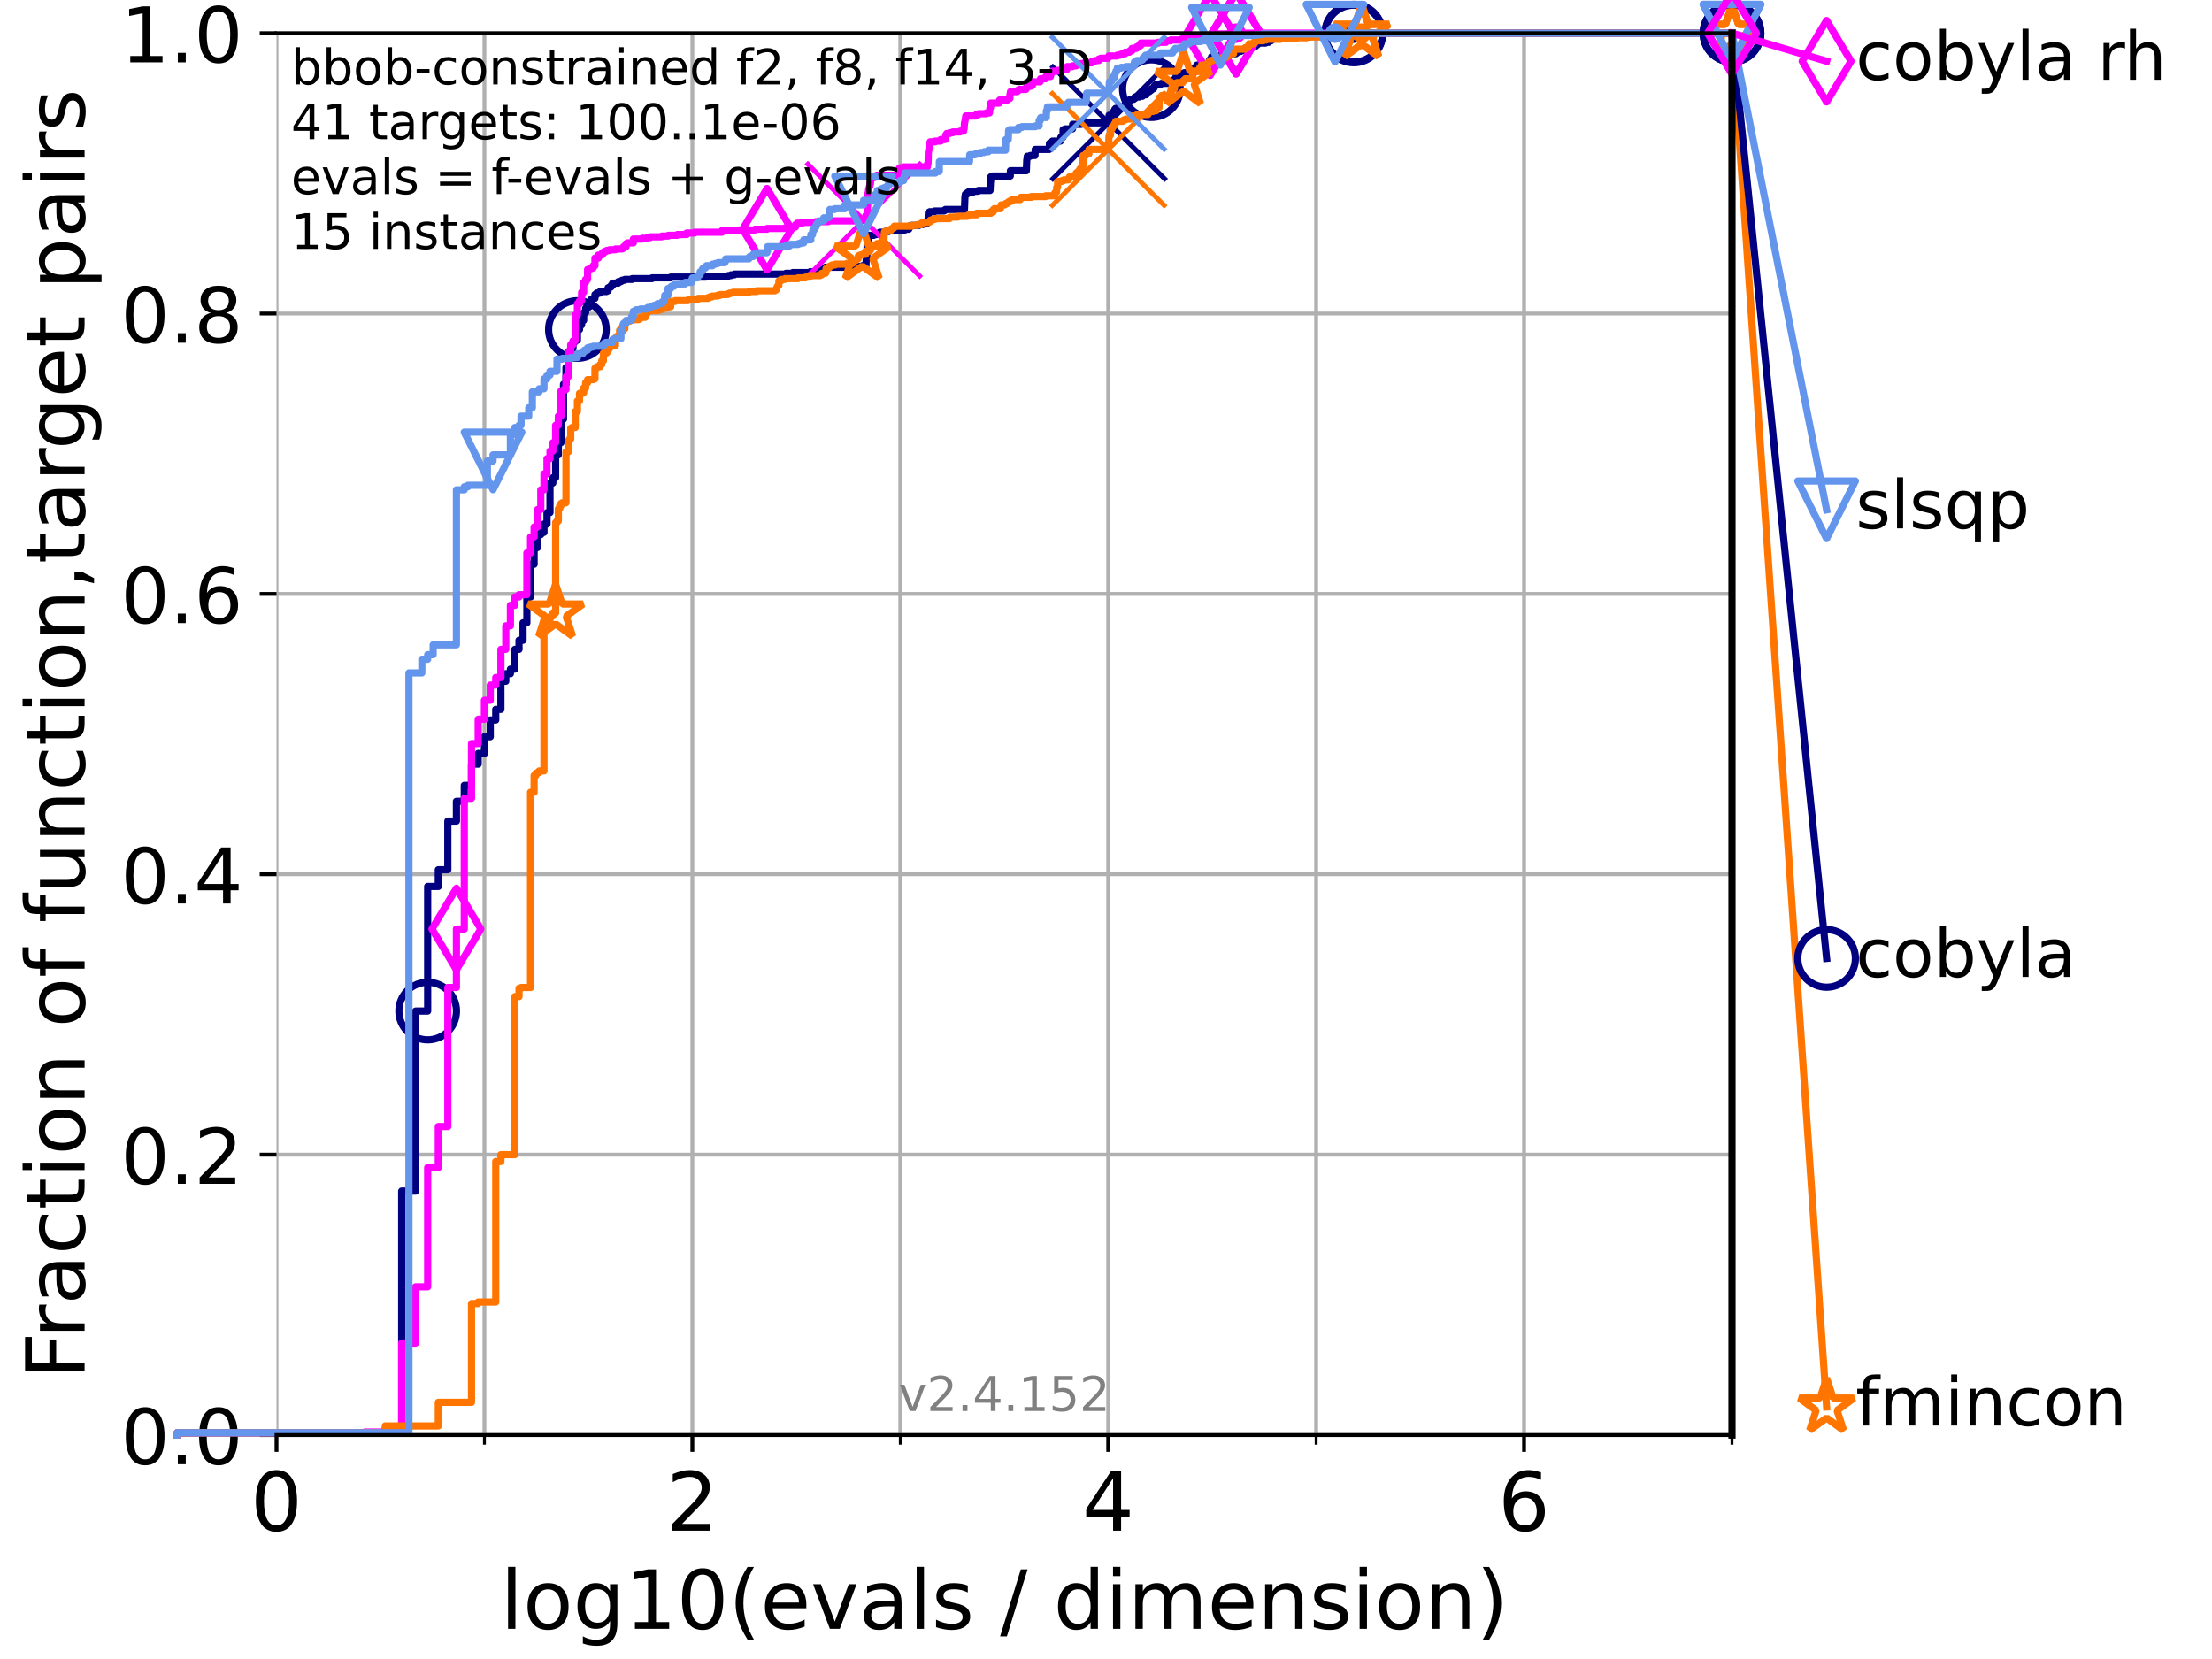 <?xml version="1.0" encoding="utf-8" standalone="no"?>
<!DOCTYPE svg PUBLIC "-//W3C//DTD SVG 1.1//EN"
  "http://www.w3.org/Graphics/SVG/1.1/DTD/svg11.dtd">
<!-- Created with matplotlib (https://matplotlib.org/) -->
<svg height="345.6pt" version="1.1" viewBox="0 0 460.8 345.6" width="460.8pt" xmlns="http://www.w3.org/2000/svg" xmlns:xlink="http://www.w3.org/1999/xlink">
 <defs>
  <style type="text/css">*{stroke-linecap:butt;stroke-linejoin:round;}</style>
 </defs>
 <g id="figure_1">
  <g id="patch_1">
   <path d="M 0 345.6 
L 460.8 345.6 
L 460.8 0 
L 0 0 
z
" style="fill:#ffffff;"/>
  </g>
  <g id="axes_1">
   <g id="patch_2">
    <path d="M 57.6 298.944 
L 360.806 298.944 
L 360.806 6.912 
L 57.6 6.912 
z
" style="fill:#ffffff;"/>
   </g>
   <g id="matplotlib.axis_1">
    <g id="xtick_1">
     <g id="line2d_1">
      <path clip-path="url(#pff64a61702)" d="M 57.6 298.944 
L 57.6 6.912 
" style="fill:none;stroke:#b0b0b0;stroke-linecap:square;stroke-width:0.8;"/>
     </g>
     <g id="line2d_2">
      <defs>
       <path d="M 0 0 
L 0 3.5 
" id="m8afed41ebf" style="stroke:#000000;stroke-width:0.8;"/>
      </defs>
      <g>
       <use style="stroke:#000000;stroke-width:0.8;" x="57.6" xlink:href="#m8afed41ebf" y="298.944"/>
      </g>
     </g>
     <g id="text_1">
      <!-- 0 -->
      <g transform="translate(52.192 318.861)scale(0.17 -0.17)">
       <defs>
        <path d="M 31.781 66.406 
Q 24.172 66.406 20.328 58.906 
Q 16.5 51.422 16.5 36.375 
Q 16.5 21.391 20.328 13.891 
Q 24.172 6.391 31.781 6.391 
Q 39.453 6.391 43.281 13.891 
Q 47.125 21.391 47.125 36.375 
Q 47.125 51.422 43.281 58.906 
Q 39.453 66.406 31.781 66.406 
z
M 31.781 74.219 
Q 44.047 74.219 50.516 64.516 
Q 56.984 54.828 56.984 36.375 
Q 56.984 17.969 50.516 8.266 
Q 44.047 -1.422 31.781 -1.422 
Q 19.531 -1.422 13.062 8.266 
Q 6.594 17.969 6.594 36.375 
Q 6.594 54.828 13.062 64.516 
Q 19.531 74.219 31.781 74.219 
z
" id="DejaVuSans-48"/>
       </defs>
       <use xlink:href="#DejaVuSans-48"/>
      </g>
     </g>
    </g>
    <g id="xtick_2">
     <g id="line2d_3">
      <path clip-path="url(#pff64a61702)" d="M 144.23 298.944 
L 144.23 6.912 
" style="fill:none;stroke:#b0b0b0;stroke-linecap:square;stroke-width:0.8;"/>
     </g>
     <g id="line2d_4">
      <g>
       <use style="stroke:#000000;stroke-width:0.8;" x="144.23" xlink:href="#m8afed41ebf" y="298.944"/>
      </g>
     </g>
     <g id="text_2">
      <!-- 2 -->
      <g transform="translate(138.822 318.861)scale(0.17 -0.17)">
       <defs>
        <path d="M 19.188 8.297 
L 53.609 8.297 
L 53.609 0 
L 7.328 0 
L 7.328 8.297 
Q 12.938 14.109 22.625 23.891 
Q 32.328 33.688 34.812 36.531 
Q 39.547 41.844 41.422 45.531 
Q 43.312 49.219 43.312 52.781 
Q 43.312 58.594 39.234 62.25 
Q 35.156 65.922 28.609 65.922 
Q 23.969 65.922 18.812 64.312 
Q 13.672 62.703 7.812 59.422 
L 7.812 69.391 
Q 13.766 71.781 18.938 73 
Q 24.125 74.219 28.422 74.219 
Q 39.75 74.219 46.484 68.547 
Q 53.219 62.891 53.219 53.422 
Q 53.219 48.922 51.531 44.891 
Q 49.859 40.875 45.406 35.406 
Q 44.188 33.984 37.641 27.219 
Q 31.109 20.453 19.188 8.297 
z
" id="DejaVuSans-50"/>
       </defs>
       <use xlink:href="#DejaVuSans-50"/>
      </g>
     </g>
    </g>
    <g id="xtick_3">
     <g id="line2d_5">
      <path clip-path="url(#pff64a61702)" d="M 230.861 298.944 
L 230.861 6.912 
" style="fill:none;stroke:#b0b0b0;stroke-linecap:square;stroke-width:0.8;"/>
     </g>
     <g id="line2d_6">
      <g>
       <use style="stroke:#000000;stroke-width:0.8;" x="230.861" xlink:href="#m8afed41ebf" y="298.944"/>
      </g>
     </g>
     <g id="text_3">
      <!-- 4 -->
      <g transform="translate(225.453 318.861)scale(0.17 -0.17)">
       <defs>
        <path d="M 37.797 64.312 
L 12.891 25.391 
L 37.797 25.391 
z
M 35.203 72.906 
L 47.609 72.906 
L 47.609 25.391 
L 58.016 25.391 
L 58.016 17.188 
L 47.609 17.188 
L 47.609 0 
L 37.797 0 
L 37.797 17.188 
L 4.891 17.188 
L 4.891 26.703 
z
" id="DejaVuSans-52"/>
       </defs>
       <use xlink:href="#DejaVuSans-52"/>
      </g>
     </g>
    </g>
    <g id="xtick_4">
     <g id="line2d_7">
      <path clip-path="url(#pff64a61702)" d="M 317.491 298.944 
L 317.491 6.912 
" style="fill:none;stroke:#b0b0b0;stroke-linecap:square;stroke-width:0.8;"/>
     </g>
     <g id="line2d_8">
      <g>
       <use style="stroke:#000000;stroke-width:0.8;" x="317.491" xlink:href="#m8afed41ebf" y="298.944"/>
      </g>
     </g>
     <g id="text_4">
      <!-- 6 -->
      <g transform="translate(312.083 318.861)scale(0.17 -0.17)">
       <defs>
        <path d="M 33.016 40.375 
Q 26.375 40.375 22.484 35.828 
Q 18.609 31.297 18.609 23.391 
Q 18.609 15.531 22.484 10.953 
Q 26.375 6.391 33.016 6.391 
Q 39.656 6.391 43.531 10.953 
Q 47.406 15.531 47.406 23.391 
Q 47.406 31.297 43.531 35.828 
Q 39.656 40.375 33.016 40.375 
z
M 52.594 71.297 
L 52.594 62.312 
Q 48.875 64.062 45.094 64.984 
Q 41.312 65.922 37.594 65.922 
Q 27.828 65.922 22.672 59.328 
Q 17.531 52.734 16.797 39.406 
Q 19.672 43.656 24.016 45.922 
Q 28.375 48.188 33.594 48.188 
Q 44.578 48.188 50.953 41.516 
Q 57.328 34.859 57.328 23.391 
Q 57.328 12.156 50.688 5.359 
Q 44.047 -1.422 33.016 -1.422 
Q 20.359 -1.422 13.672 8.266 
Q 6.984 17.969 6.984 36.375 
Q 6.984 53.656 15.188 63.938 
Q 23.391 74.219 37.203 74.219 
Q 40.922 74.219 44.703 73.484 
Q 48.484 72.75 52.594 71.297 
z
" id="DejaVuSans-54"/>
       </defs>
       <use xlink:href="#DejaVuSans-54"/>
      </g>
     </g>
    </g>
    <g id="xtick_5">
     <g id="line2d_9">
      <path clip-path="url(#pff64a61702)" d="M 100.915 298.944 
L 100.915 6.912 
" style="fill:none;stroke:#b0b0b0;stroke-linecap:square;stroke-width:0.8;"/>
     </g>
     <g id="line2d_10">
      <defs>
       <path d="M 0 0 
L 0 2 
" id="ma15c1fd908" style="stroke:#000000;stroke-width:0.6;"/>
      </defs>
      <g>
       <use style="stroke:#000000;stroke-width:0.6;" x="100.915" xlink:href="#ma15c1fd908" y="298.944"/>
      </g>
     </g>
    </g>
    <g id="xtick_6">
     <g id="line2d_11">
      <path clip-path="url(#pff64a61702)" d="M 187.546 298.944 
L 187.546 6.912 
" style="fill:none;stroke:#b0b0b0;stroke-linecap:square;stroke-width:0.8;"/>
     </g>
     <g id="line2d_12">
      <g>
       <use style="stroke:#000000;stroke-width:0.6;" x="187.546" xlink:href="#ma15c1fd908" y="298.944"/>
      </g>
     </g>
    </g>
    <g id="xtick_7">
     <g id="line2d_13">
      <path clip-path="url(#pff64a61702)" d="M 274.176 298.944 
L 274.176 6.912 
" style="fill:none;stroke:#b0b0b0;stroke-linecap:square;stroke-width:0.8;"/>
     </g>
     <g id="line2d_14">
      <g>
       <use style="stroke:#000000;stroke-width:0.6;" x="274.176" xlink:href="#ma15c1fd908" y="298.944"/>
      </g>
     </g>
    </g>
    <g id="xtick_8">
     <g id="line2d_15">
      <path clip-path="url(#pff64a61702)" d="M 360.806 298.944 
L 360.806 6.912 
" style="fill:none;stroke:#b0b0b0;stroke-linecap:square;stroke-width:0.8;"/>
     </g>
     <g id="line2d_16">
      <g>
       <use style="stroke:#000000;stroke-width:0.6;" x="360.806" xlink:href="#ma15c1fd908" y="298.944"/>
      </g>
     </g>
    </g>
    <g id="text_5">
     <!-- log10(evals / dimension) -->
     <g transform="translate(104.239 339.314)scale(0.17 -0.17)">
      <defs>
       <path d="M 9.422 75.984 
L 18.406 75.984 
L 18.406 0 
L 9.422 0 
z
" id="DejaVuSans-108"/>
       <path d="M 30.609 48.391 
Q 23.391 48.391 19.188 42.75 
Q 14.984 37.109 14.984 27.297 
Q 14.984 17.484 19.156 11.844 
Q 23.344 6.203 30.609 6.203 
Q 37.797 6.203 41.984 11.859 
Q 46.188 17.531 46.188 27.297 
Q 46.188 37.016 41.984 42.703 
Q 37.797 48.391 30.609 48.391 
z
M 30.609 56 
Q 42.328 56 49.016 48.375 
Q 55.719 40.766 55.719 27.297 
Q 55.719 13.875 49.016 6.219 
Q 42.328 -1.422 30.609 -1.422 
Q 18.844 -1.422 12.172 6.219 
Q 5.516 13.875 5.516 27.297 
Q 5.516 40.766 12.172 48.375 
Q 18.844 56 30.609 56 
z
" id="DejaVuSans-111"/>
       <path d="M 45.406 27.984 
Q 45.406 37.75 41.375 43.109 
Q 37.359 48.484 30.078 48.484 
Q 22.859 48.484 18.828 43.109 
Q 14.797 37.75 14.797 27.984 
Q 14.797 18.266 18.828 12.891 
Q 22.859 7.516 30.078 7.516 
Q 37.359 7.516 41.375 12.891 
Q 45.406 18.266 45.406 27.984 
z
M 54.391 6.781 
Q 54.391 -7.172 48.188 -13.984 
Q 42 -20.797 29.203 -20.797 
Q 24.469 -20.797 20.266 -20.094 
Q 16.062 -19.391 12.109 -17.922 
L 12.109 -9.188 
Q 16.062 -11.328 19.922 -12.344 
Q 23.781 -13.375 27.781 -13.375 
Q 36.625 -13.375 41.016 -8.766 
Q 45.406 -4.156 45.406 5.172 
L 45.406 9.625 
Q 42.625 4.781 38.281 2.391 
Q 33.938 0 27.875 0 
Q 17.828 0 11.672 7.656 
Q 5.516 15.328 5.516 27.984 
Q 5.516 40.672 11.672 48.328 
Q 17.828 56 27.875 56 
Q 33.938 56 38.281 53.609 
Q 42.625 51.219 45.406 46.391 
L 45.406 54.688 
L 54.391 54.688 
z
" id="DejaVuSans-103"/>
       <path d="M 12.406 8.297 
L 28.516 8.297 
L 28.516 63.922 
L 10.984 60.406 
L 10.984 69.391 
L 28.422 72.906 
L 38.281 72.906 
L 38.281 8.297 
L 54.391 8.297 
L 54.391 0 
L 12.406 0 
z
" id="DejaVuSans-49"/>
       <path d="M 31 75.875 
Q 24.469 64.656 21.281 53.656 
Q 18.109 42.672 18.109 31.391 
Q 18.109 20.125 21.312 9.062 
Q 24.516 -2 31 -13.188 
L 23.188 -13.188 
Q 15.875 -1.703 12.234 9.375 
Q 8.594 20.453 8.594 31.391 
Q 8.594 42.281 12.203 53.312 
Q 15.828 64.359 23.188 75.875 
z
" id="DejaVuSans-40"/>
       <path d="M 56.203 29.594 
L 56.203 25.203 
L 14.891 25.203 
Q 15.484 15.922 20.484 11.062 
Q 25.484 6.203 34.422 6.203 
Q 39.594 6.203 44.453 7.469 
Q 49.312 8.734 54.109 11.281 
L 54.109 2.781 
Q 49.266 0.734 44.188 -0.344 
Q 39.109 -1.422 33.891 -1.422 
Q 20.797 -1.422 13.156 6.188 
Q 5.516 13.812 5.516 26.812 
Q 5.516 40.234 12.766 48.109 
Q 20.016 56 32.328 56 
Q 43.359 56 49.781 48.891 
Q 56.203 41.797 56.203 29.594 
z
M 47.219 32.234 
Q 47.125 39.594 43.094 43.984 
Q 39.062 48.391 32.422 48.391 
Q 24.906 48.391 20.391 44.141 
Q 15.875 39.891 15.188 32.172 
z
" id="DejaVuSans-101"/>
       <path d="M 2.984 54.688 
L 12.5 54.688 
L 29.594 8.797 
L 46.688 54.688 
L 56.203 54.688 
L 35.688 0 
L 23.484 0 
z
" id="DejaVuSans-118"/>
       <path d="M 34.281 27.484 
Q 23.391 27.484 19.188 25 
Q 14.984 22.516 14.984 16.5 
Q 14.984 11.719 18.141 8.906 
Q 21.297 6.109 26.703 6.109 
Q 34.188 6.109 38.703 11.406 
Q 43.219 16.703 43.219 25.484 
L 43.219 27.484 
z
M 52.203 31.203 
L 52.203 0 
L 43.219 0 
L 43.219 8.297 
Q 40.141 3.328 35.547 0.953 
Q 30.953 -1.422 24.312 -1.422 
Q 15.922 -1.422 10.953 3.297 
Q 6 8.016 6 15.922 
Q 6 25.141 12.172 29.828 
Q 18.359 34.516 30.609 34.516 
L 43.219 34.516 
L 43.219 35.406 
Q 43.219 41.609 39.141 45 
Q 35.062 48.391 27.688 48.391 
Q 23 48.391 18.547 47.266 
Q 14.109 46.141 10.016 43.891 
L 10.016 52.203 
Q 14.938 54.109 19.578 55.047 
Q 24.219 56 28.609 56 
Q 40.484 56 46.344 49.844 
Q 52.203 43.703 52.203 31.203 
z
" id="DejaVuSans-97"/>
       <path d="M 44.281 53.078 
L 44.281 44.578 
Q 40.484 46.531 36.375 47.5 
Q 32.281 48.484 27.875 48.484 
Q 21.188 48.484 17.844 46.438 
Q 14.5 44.391 14.5 40.281 
Q 14.5 37.156 16.891 35.375 
Q 19.281 33.594 26.516 31.984 
L 29.594 31.297 
Q 39.156 29.25 43.188 25.516 
Q 47.219 21.781 47.219 15.094 
Q 47.219 7.469 41.188 3.016 
Q 35.156 -1.422 24.609 -1.422 
Q 20.219 -1.422 15.453 -0.562 
Q 10.688 0.297 5.422 2 
L 5.422 11.281 
Q 10.406 8.688 15.234 7.391 
Q 20.062 6.109 24.812 6.109 
Q 31.156 6.109 34.562 8.281 
Q 37.984 10.453 37.984 14.406 
Q 37.984 18.062 35.516 20.016 
Q 33.062 21.969 24.703 23.781 
L 21.578 24.516 
Q 13.234 26.266 9.516 29.906 
Q 5.812 33.547 5.812 39.891 
Q 5.812 47.609 11.281 51.797 
Q 16.75 56 26.812 56 
Q 31.781 56 36.172 55.266 
Q 40.578 54.547 44.281 53.078 
z
" id="DejaVuSans-115"/>
       <path id="DejaVuSans-32"/>
       <path d="M 25.391 72.906 
L 33.688 72.906 
L 8.297 -9.281 
L 0 -9.281 
z
" id="DejaVuSans-47"/>
       <path d="M 45.406 46.391 
L 45.406 75.984 
L 54.391 75.984 
L 54.391 0 
L 45.406 0 
L 45.406 8.203 
Q 42.578 3.328 38.25 0.953 
Q 33.938 -1.422 27.875 -1.422 
Q 17.969 -1.422 11.734 6.484 
Q 5.516 14.406 5.516 27.297 
Q 5.516 40.188 11.734 48.094 
Q 17.969 56 27.875 56 
Q 33.938 56 38.25 53.625 
Q 42.578 51.266 45.406 46.391 
z
M 14.797 27.297 
Q 14.797 17.391 18.875 11.75 
Q 22.953 6.109 30.078 6.109 
Q 37.203 6.109 41.297 11.75 
Q 45.406 17.391 45.406 27.297 
Q 45.406 37.203 41.297 42.844 
Q 37.203 48.484 30.078 48.484 
Q 22.953 48.484 18.875 42.844 
Q 14.797 37.203 14.797 27.297 
z
" id="DejaVuSans-100"/>
       <path d="M 9.422 54.688 
L 18.406 54.688 
L 18.406 0 
L 9.422 0 
z
M 9.422 75.984 
L 18.406 75.984 
L 18.406 64.594 
L 9.422 64.594 
z
" id="DejaVuSans-105"/>
       <path d="M 52 44.188 
Q 55.375 50.25 60.062 53.125 
Q 64.75 56 71.094 56 
Q 79.641 56 84.281 50.016 
Q 88.922 44.047 88.922 33.016 
L 88.922 0 
L 79.891 0 
L 79.891 32.719 
Q 79.891 40.578 77.094 44.375 
Q 74.312 48.188 68.609 48.188 
Q 61.625 48.188 57.562 43.547 
Q 53.516 38.922 53.516 30.906 
L 53.516 0 
L 44.484 0 
L 44.484 32.719 
Q 44.484 40.625 41.703 44.406 
Q 38.922 48.188 33.109 48.188 
Q 26.219 48.188 22.156 43.531 
Q 18.109 38.875 18.109 30.906 
L 18.109 0 
L 9.078 0 
L 9.078 54.688 
L 18.109 54.688 
L 18.109 46.188 
Q 21.188 51.219 25.484 53.609 
Q 29.781 56 35.688 56 
Q 41.656 56 45.828 52.969 
Q 50 49.953 52 44.188 
z
" id="DejaVuSans-109"/>
       <path d="M 54.891 33.016 
L 54.891 0 
L 45.906 0 
L 45.906 32.719 
Q 45.906 40.484 42.875 44.328 
Q 39.844 48.188 33.797 48.188 
Q 26.516 48.188 22.312 43.547 
Q 18.109 38.922 18.109 30.906 
L 18.109 0 
L 9.078 0 
L 9.078 54.688 
L 18.109 54.688 
L 18.109 46.188 
Q 21.344 51.125 25.703 53.562 
Q 30.078 56 35.797 56 
Q 45.219 56 50.047 50.172 
Q 54.891 44.344 54.891 33.016 
z
" id="DejaVuSans-110"/>
       <path d="M 8.016 75.875 
L 15.828 75.875 
Q 23.141 64.359 26.781 53.312 
Q 30.422 42.281 30.422 31.391 
Q 30.422 20.453 26.781 9.375 
Q 23.141 -1.703 15.828 -13.188 
L 8.016 -13.188 
Q 14.5 -2 17.703 9.062 
Q 20.906 20.125 20.906 31.391 
Q 20.906 42.672 17.703 53.656 
Q 14.5 64.656 8.016 75.875 
z
" id="DejaVuSans-41"/>
      </defs>
      <use xlink:href="#DejaVuSans-108"/>
      <use x="27.783" xlink:href="#DejaVuSans-111"/>
      <use x="88.965" xlink:href="#DejaVuSans-103"/>
      <use x="152.441" xlink:href="#DejaVuSans-49"/>
      <use x="216.064" xlink:href="#DejaVuSans-48"/>
      <use x="279.688" xlink:href="#DejaVuSans-40"/>
      <use x="318.701" xlink:href="#DejaVuSans-101"/>
      <use x="380.225" xlink:href="#DejaVuSans-118"/>
      <use x="439.404" xlink:href="#DejaVuSans-97"/>
      <use x="500.684" xlink:href="#DejaVuSans-108"/>
      <use x="528.467" xlink:href="#DejaVuSans-115"/>
      <use x="580.566" xlink:href="#DejaVuSans-32"/>
      <use x="612.354" xlink:href="#DejaVuSans-47"/>
      <use x="646.045" xlink:href="#DejaVuSans-32"/>
      <use x="677.832" xlink:href="#DejaVuSans-100"/>
      <use x="741.309" xlink:href="#DejaVuSans-105"/>
      <use x="769.092" xlink:href="#DejaVuSans-109"/>
      <use x="866.504" xlink:href="#DejaVuSans-101"/>
      <use x="928.027" xlink:href="#DejaVuSans-110"/>
      <use x="991.406" xlink:href="#DejaVuSans-115"/>
      <use x="1043.506" xlink:href="#DejaVuSans-105"/>
      <use x="1071.289" xlink:href="#DejaVuSans-111"/>
      <use x="1132.471" xlink:href="#DejaVuSans-110"/>
      <use x="1195.85" xlink:href="#DejaVuSans-41"/>
     </g>
    </g>
   </g>
   <g id="matplotlib.axis_2">
    <g id="ytick_1">
     <g id="line2d_17">
      <path clip-path="url(#pff64a61702)" d="M 57.6 298.944 
L 360.806 298.944 
" style="fill:none;stroke:#b0b0b0;stroke-linecap:square;stroke-width:0.8;"/>
     </g>
     <g id="line2d_18">
      <defs>
       <path d="M 0 0 
L -3.5 0 
" id="m1187aa98d2" style="stroke:#000000;stroke-width:0.8;"/>
      </defs>
      <g>
       <use style="stroke:#000000;stroke-width:0.8;" x="57.6" xlink:href="#m1187aa98d2" y="298.944"/>
      </g>
     </g>
     <g id="text_6">
      <!-- 0.0 -->
      <g transform="translate(25.155 305.023)scale(0.16 -0.16)">
       <defs>
        <path d="M 10.688 12.406 
L 21 12.406 
L 21 0 
L 10.688 0 
z
" id="DejaVuSans-46"/>
       </defs>
       <use xlink:href="#DejaVuSans-48"/>
       <use x="63.623" xlink:href="#DejaVuSans-46"/>
       <use x="95.41" xlink:href="#DejaVuSans-48"/>
      </g>
     </g>
    </g>
    <g id="ytick_2">
     <g id="line2d_19">
      <path clip-path="url(#pff64a61702)" d="M 57.6 240.538 
L 360.806 240.538 
" style="fill:none;stroke:#b0b0b0;stroke-linecap:square;stroke-width:0.8;"/>
     </g>
     <g id="line2d_20">
      <g>
       <use style="stroke:#000000;stroke-width:0.8;" x="57.6" xlink:href="#m1187aa98d2" y="240.538"/>
      </g>
     </g>
     <g id="text_7">
      <!-- 0.2 -->
      <g transform="translate(25.155 246.616)scale(0.16 -0.16)">
       <use xlink:href="#DejaVuSans-48"/>
       <use x="63.623" xlink:href="#DejaVuSans-46"/>
       <use x="95.41" xlink:href="#DejaVuSans-50"/>
      </g>
     </g>
    </g>
    <g id="ytick_3">
     <g id="line2d_21">
      <path clip-path="url(#pff64a61702)" d="M 57.6 182.131 
L 360.806 182.131 
" style="fill:none;stroke:#b0b0b0;stroke-linecap:square;stroke-width:0.8;"/>
     </g>
     <g id="line2d_22">
      <g>
       <use style="stroke:#000000;stroke-width:0.8;" x="57.6" xlink:href="#m1187aa98d2" y="182.131"/>
      </g>
     </g>
     <g id="text_8">
      <!-- 0.4 -->
      <g transform="translate(25.155 188.21)scale(0.16 -0.16)">
       <use xlink:href="#DejaVuSans-48"/>
       <use x="63.623" xlink:href="#DejaVuSans-46"/>
       <use x="95.41" xlink:href="#DejaVuSans-52"/>
      </g>
     </g>
    </g>
    <g id="ytick_4">
     <g id="line2d_23">
      <path clip-path="url(#pff64a61702)" d="M 57.6 123.725 
L 360.806 123.725 
" style="fill:none;stroke:#b0b0b0;stroke-linecap:square;stroke-width:0.8;"/>
     </g>
     <g id="line2d_24">
      <g>
       <use style="stroke:#000000;stroke-width:0.8;" x="57.6" xlink:href="#m1187aa98d2" y="123.725"/>
      </g>
     </g>
     <g id="text_9">
      <!-- 0.6 -->
      <g transform="translate(25.155 129.804)scale(0.16 -0.16)">
       <use xlink:href="#DejaVuSans-48"/>
       <use x="63.623" xlink:href="#DejaVuSans-46"/>
       <use x="95.41" xlink:href="#DejaVuSans-54"/>
      </g>
     </g>
    </g>
    <g id="ytick_5">
     <g id="line2d_25">
      <path clip-path="url(#pff64a61702)" d="M 57.6 65.318 
L 360.806 65.318 
" style="fill:none;stroke:#b0b0b0;stroke-linecap:square;stroke-width:0.8;"/>
     </g>
     <g id="line2d_26">
      <g>
       <use style="stroke:#000000;stroke-width:0.8;" x="57.6" xlink:href="#m1187aa98d2" y="65.318"/>
      </g>
     </g>
     <g id="text_10">
      <!-- 0.8 -->
      <g transform="translate(25.155 71.397)scale(0.16 -0.16)">
       <defs>
        <path d="M 31.781 34.625 
Q 24.75 34.625 20.719 30.859 
Q 16.703 27.094 16.703 20.516 
Q 16.703 13.922 20.719 10.156 
Q 24.75 6.391 31.781 6.391 
Q 38.812 6.391 42.859 10.172 
Q 46.922 13.969 46.922 20.516 
Q 46.922 27.094 42.891 30.859 
Q 38.875 34.625 31.781 34.625 
z
M 21.922 38.812 
Q 15.578 40.375 12.031 44.719 
Q 8.5 49.078 8.5 55.328 
Q 8.5 64.062 14.719 69.141 
Q 20.953 74.219 31.781 74.219 
Q 42.672 74.219 48.875 69.141 
Q 55.078 64.062 55.078 55.328 
Q 55.078 49.078 51.531 44.719 
Q 48 40.375 41.703 38.812 
Q 48.828 37.156 52.797 32.312 
Q 56.781 27.484 56.781 20.516 
Q 56.781 9.906 50.312 4.234 
Q 43.844 -1.422 31.781 -1.422 
Q 19.734 -1.422 13.25 4.234 
Q 6.781 9.906 6.781 20.516 
Q 6.781 27.484 10.781 32.312 
Q 14.797 37.156 21.922 38.812 
z
M 18.312 54.391 
Q 18.312 48.734 21.844 45.562 
Q 25.391 42.391 31.781 42.391 
Q 38.141 42.391 41.719 45.562 
Q 45.312 48.734 45.312 54.391 
Q 45.312 60.062 41.719 63.234 
Q 38.141 66.406 31.781 66.406 
Q 25.391 66.406 21.844 63.234 
Q 18.312 60.062 18.312 54.391 
z
" id="DejaVuSans-56"/>
       </defs>
       <use xlink:href="#DejaVuSans-48"/>
       <use x="63.623" xlink:href="#DejaVuSans-46"/>
       <use x="95.41" xlink:href="#DejaVuSans-56"/>
      </g>
     </g>
    </g>
    <g id="ytick_6">
     <g id="line2d_27">
      <path clip-path="url(#pff64a61702)" d="M 57.6 6.912 
L 360.806 6.912 
" style="fill:none;stroke:#b0b0b0;stroke-linecap:square;stroke-width:0.8;"/>
     </g>
     <g id="line2d_28">
      <g>
       <use style="stroke:#000000;stroke-width:0.8;" x="57.6" xlink:href="#m1187aa98d2" y="6.912"/>
      </g>
     </g>
     <g id="text_11">
      <!-- 1.0 -->
      <g transform="translate(25.155 12.991)scale(0.16 -0.16)">
       <use xlink:href="#DejaVuSans-49"/>
       <use x="63.623" xlink:href="#DejaVuSans-46"/>
       <use x="95.41" xlink:href="#DejaVuSans-48"/>
      </g>
     </g>
    </g>
    <g id="text_12">
     <!-- Fraction of function,target pairs -->
     <g transform="translate(17.62 287.313)rotate(-90)scale(0.17 -0.17)">
      <defs>
       <path d="M 9.812 72.906 
L 51.703 72.906 
L 51.703 64.594 
L 19.672 64.594 
L 19.672 43.109 
L 48.578 43.109 
L 48.578 34.812 
L 19.672 34.812 
L 19.672 0 
L 9.812 0 
z
" id="DejaVuSans-70"/>
       <path d="M 41.109 46.297 
Q 39.594 47.172 37.812 47.578 
Q 36.031 48 33.891 48 
Q 26.266 48 22.188 43.047 
Q 18.109 38.094 18.109 28.812 
L 18.109 0 
L 9.078 0 
L 9.078 54.688 
L 18.109 54.688 
L 18.109 46.188 
Q 20.953 51.172 25.484 53.578 
Q 30.031 56 36.531 56 
Q 37.453 56 38.578 55.875 
Q 39.703 55.766 41.062 55.516 
z
" id="DejaVuSans-114"/>
       <path d="M 48.781 52.594 
L 48.781 44.188 
Q 44.969 46.297 41.141 47.344 
Q 37.312 48.391 33.406 48.391 
Q 24.656 48.391 19.812 42.844 
Q 14.984 37.312 14.984 27.297 
Q 14.984 17.281 19.812 11.734 
Q 24.656 6.203 33.406 6.203 
Q 37.312 6.203 41.141 7.25 
Q 44.969 8.297 48.781 10.406 
L 48.781 2.094 
Q 45.016 0.344 40.984 -0.531 
Q 36.969 -1.422 32.422 -1.422 
Q 20.062 -1.422 12.781 6.344 
Q 5.516 14.109 5.516 27.297 
Q 5.516 40.672 12.859 48.328 
Q 20.219 56 33.016 56 
Q 37.156 56 41.109 55.141 
Q 45.062 54.297 48.781 52.594 
z
" id="DejaVuSans-99"/>
       <path d="M 18.312 70.219 
L 18.312 54.688 
L 36.812 54.688 
L 36.812 47.703 
L 18.312 47.703 
L 18.312 18.016 
Q 18.312 11.328 20.141 9.422 
Q 21.969 7.516 27.594 7.516 
L 36.812 7.516 
L 36.812 0 
L 27.594 0 
Q 17.188 0 13.234 3.875 
Q 9.281 7.766 9.281 18.016 
L 9.281 47.703 
L 2.688 47.703 
L 2.688 54.688 
L 9.281 54.688 
L 9.281 70.219 
z
" id="DejaVuSans-116"/>
       <path d="M 37.109 75.984 
L 37.109 68.5 
L 28.516 68.5 
Q 23.688 68.5 21.797 66.547 
Q 19.922 64.594 19.922 59.516 
L 19.922 54.688 
L 34.719 54.688 
L 34.719 47.703 
L 19.922 47.703 
L 19.922 0 
L 10.891 0 
L 10.891 47.703 
L 2.297 47.703 
L 2.297 54.688 
L 10.891 54.688 
L 10.891 58.5 
Q 10.891 67.625 15.141 71.797 
Q 19.391 75.984 28.609 75.984 
z
" id="DejaVuSans-102"/>
       <path d="M 8.5 21.578 
L 8.5 54.688 
L 17.484 54.688 
L 17.484 21.922 
Q 17.484 14.156 20.5 10.266 
Q 23.531 6.391 29.594 6.391 
Q 36.859 6.391 41.078 11.031 
Q 45.312 15.672 45.312 23.688 
L 45.312 54.688 
L 54.297 54.688 
L 54.297 0 
L 45.312 0 
L 45.312 8.406 
Q 42.047 3.422 37.719 1 
Q 33.406 -1.422 27.688 -1.422 
Q 18.266 -1.422 13.375 4.438 
Q 8.5 10.297 8.5 21.578 
z
M 31.109 56 
z
" id="DejaVuSans-117"/>
       <path d="M 11.719 12.406 
L 22.016 12.406 
L 22.016 4 
L 14.016 -11.625 
L 7.719 -11.625 
L 11.719 4 
z
" id="DejaVuSans-44"/>
       <path d="M 18.109 8.203 
L 18.109 -20.797 
L 9.078 -20.797 
L 9.078 54.688 
L 18.109 54.688 
L 18.109 46.391 
Q 20.953 51.266 25.266 53.625 
Q 29.594 56 35.594 56 
Q 45.562 56 51.781 48.094 
Q 58.016 40.188 58.016 27.297 
Q 58.016 14.406 51.781 6.484 
Q 45.562 -1.422 35.594 -1.422 
Q 29.594 -1.422 25.266 0.953 
Q 20.953 3.328 18.109 8.203 
z
M 48.688 27.297 
Q 48.688 37.203 44.609 42.844 
Q 40.531 48.484 33.406 48.484 
Q 26.266 48.484 22.188 42.844 
Q 18.109 37.203 18.109 27.297 
Q 18.109 17.391 22.188 11.75 
Q 26.266 6.109 33.406 6.109 
Q 40.531 6.109 44.609 11.75 
Q 48.688 17.391 48.688 27.297 
z
" id="DejaVuSans-112"/>
      </defs>
      <use xlink:href="#DejaVuSans-70"/>
      <use x="50.27" xlink:href="#DejaVuSans-114"/>
      <use x="91.383" xlink:href="#DejaVuSans-97"/>
      <use x="152.662" xlink:href="#DejaVuSans-99"/>
      <use x="207.643" xlink:href="#DejaVuSans-116"/>
      <use x="246.852" xlink:href="#DejaVuSans-105"/>
      <use x="274.635" xlink:href="#DejaVuSans-111"/>
      <use x="335.816" xlink:href="#DejaVuSans-110"/>
      <use x="399.195" xlink:href="#DejaVuSans-32"/>
      <use x="430.982" xlink:href="#DejaVuSans-111"/>
      <use x="492.164" xlink:href="#DejaVuSans-102"/>
      <use x="527.369" xlink:href="#DejaVuSans-32"/>
      <use x="559.156" xlink:href="#DejaVuSans-102"/>
      <use x="594.361" xlink:href="#DejaVuSans-117"/>
      <use x="657.74" xlink:href="#DejaVuSans-110"/>
      <use x="721.119" xlink:href="#DejaVuSans-99"/>
      <use x="776.1" xlink:href="#DejaVuSans-116"/>
      <use x="815.309" xlink:href="#DejaVuSans-105"/>
      <use x="843.092" xlink:href="#DejaVuSans-111"/>
      <use x="904.273" xlink:href="#DejaVuSans-110"/>
      <use x="967.652" xlink:href="#DejaVuSans-44"/>
      <use x="999.439" xlink:href="#DejaVuSans-116"/>
      <use x="1038.648" xlink:href="#DejaVuSans-97"/>
      <use x="1099.928" xlink:href="#DejaVuSans-114"/>
      <use x="1139.291" xlink:href="#DejaVuSans-103"/>
      <use x="1202.768" xlink:href="#DejaVuSans-101"/>
      <use x="1264.291" xlink:href="#DejaVuSans-116"/>
      <use x="1303.5" xlink:href="#DejaVuSans-32"/>
      <use x="1335.287" xlink:href="#DejaVuSans-112"/>
      <use x="1398.764" xlink:href="#DejaVuSans-97"/>
      <use x="1460.043" xlink:href="#DejaVuSans-105"/>
      <use x="1487.826" xlink:href="#DejaVuSans-114"/>
      <use x="1528.939" xlink:href="#DejaVuSans-115"/>
     </g>
    </g>
   </g>
   <g id="line2d_29">
    <defs>
     <path d="M 0 1.5 
C 0.398 1.5 0.779 1.342 1.061 1.061 
C 1.342 0.779 1.5 0.398 1.5 0 
C 1.5 -0.398 1.342 -0.779 1.061 -1.061 
C 0.779 -1.342 0.398 -1.5 0 -1.5 
C -0.398 -1.5 -0.779 -1.342 -1.061 -1.061 
C -1.342 -0.779 -1.5 -0.398 -1.5 0 
C -1.5 0.398 -1.342 0.779 -1.061 1.061 
C -0.779 1.342 -0.398 1.5 0 1.5 
z
" id="m73f95380d5" style="stroke:#000080;"/>
    </defs>
    <g>
     <use style="fill:#000080;stroke:#000080;" x="282.025" xlink:href="#m73f95380d5" y="6.912"/>
     <use style="fill:#000080;stroke:#000080;" x="282.025" xlink:href="#m73f95380d5" y="6.912"/>
    </g>
   </g>
   <g id="line2d_30">
    <path d="M 36.933 298.944 
L 36.933 298.469 
L 80.249 298.469 
L 80.249 297.836 
L 83.678 297.836 
L 83.678 248.135 
L 86.578 248.135 
L 86.578 210.622 
L 89.09 210.622 
L 89.09 184.664 
L 91.306 184.664 
L 91.306 181.182 
L 93.288 181.182 
L 93.288 171.051 
L 95.081 171.051 
L 95.081 166.936 
L 96.718 166.936 
L 96.718 163.612 
L 98.223 163.612 
L 98.223 159.18 
L 99.617 159.18 
L 99.617 156.964 
L 100.915 156.964 
L 100.915 153.482 
L 102.129 153.482 
L 102.129 150 
L 103.27 150 
L 103.27 147.784 
L 104.345 147.784 
L 104.345 141.927 
L 105.362 141.927 
L 105.362 140.345 
L 106.327 140.345 
L 106.327 139.395 
L 107.245 139.395 
L 107.245 135.279 
L 108.12 135.279 
L 108.12 133.38 
L 108.956 133.38 
L 108.956 129.74 
L 109.757 129.74 
L 109.757 124.358 
L 110.525 124.358 
L 110.525 117.552 
L 111.262 117.552 
L 111.262 114.07 
L 111.972 114.07 
L 111.972 111.379 
L 112.657 111.379 
L 112.657 110.904 
L 113.317 110.904 
L 113.317 109.163 
L 113.954 109.163 
L 113.954 106.789 
L 114.571 106.789 
L 114.571 100.615 
L 115.168 100.615 
L 115.168 99.508 
L 115.747 99.508 
L 115.747 94.759 
L 116.309 94.759 
L 116.309 92.226 
L 116.854 92.226 
L 116.854 87.32 
L 117.384 87.32 
L 117.384 80.039 
L 117.9 80.039 
L 117.9 76.556 
L 118.401 76.556 
L 118.401 73.233 
L 118.89 73.233 
L 118.89 72.599 
L 119.366 72.599 
L 119.366 71.175 
L 119.831 71.175 
L 119.831 70.858 
L 120.284 70.858 
L 120.284 68.642 
L 120.727 68.642 
L 120.727 67.693 
L 121.159 67.693 
L 121.159 66.743 
L 121.582 66.743 
L 121.582 65.16 
L 121.995 65.16 
L 121.995 64.21 
L 122.4 64.21 
L 122.4 63.894 
L 122.796 63.894 
L 122.796 62.944 
L 123.184 62.944 
L 123.184 62.311 
L 123.564 62.311 
L 123.564 62.153 
L 123.936 62.153 
L 123.936 61.361 
L 124.302 61.361 
L 124.302 61.045 
L 125.012 61.045 
L 125.012 60.728 
L 126.356 60.728 
L 126.356 60.57 
L 126.677 60.57 
L 126.677 59.937 
L 126.994 59.937 
L 126.994 59.778 
L 127.304 59.778 
L 127.304 59.462 
L 127.61 59.462 
L 127.61 58.987 
L 128.786 58.987 
L 128.786 58.671 
L 129.348 58.671 
L 129.348 58.512 
L 129.623 58.512 
L 129.623 58.354 
L 130.16 58.354 
L 130.16 58.196 
L 131.686 58.196 
L 131.686 58.037 
L 135.835 58.037 
L 135.835 57.879 
L 139.717 57.879 
L 139.717 57.721 
L 147.022 57.721 
L 147.022 57.563 
L 151.69 57.563 
L 151.69 57.404 
L 152.271 57.404 
L 152.271 57.246 
L 152.993 57.246 
L 152.993 57.088 
L 163.733 57.088 
L 163.733 56.929 
L 165.146 56.929 
L 165.146 56.771 
L 168.774 56.771 
L 168.774 56.613 
L 169.768 56.613 
L 169.768 56.455 
L 171.316 56.455 
L 171.39 56.138 
L 171.582 56.138 
L 171.582 55.98 
L 171.829 55.98 
L 171.829 55.821 
L 171.959 55.821 
L 171.959 55.663 
L 178.206 55.663 
L 178.206 55.505 
L 179.634 55.505 
L 179.634 55.347 
L 180.392 55.347 
L 180.447 53.922 
L 180.556 53.922 
L 180.647 50.756 
L 180.827 50.756 
L 180.934 49.332 
L 181.023 49.332 
L 181.041 49.015 
L 182.042 49.015 
L 182.042 48.857 
L 182.555 48.857 
L 182.555 48.699 
L 183.103 48.699 
L 183.103 48.54 
L 183.262 48.54 
L 183.262 48.382 
L 184.363 48.382 
L 184.363 48.224 
L 185.162 48.224 
L 185.162 48.066 
L 185.445 48.066 
L 185.445 47.907 
L 188.541 47.907 
L 188.541 47.749 
L 189.321 47.749 
L 189.367 47.116 
L 189.817 47.116 
L 189.817 46.958 
L 191.445 46.958 
L 191.445 46.799 
L 192.214 46.799 
L 192.311 46.483 
L 193.186 46.483 
L 193.251 46.008 
L 193.316 46.008 
L 193.399 44.267 
L 193.673 44.267 
L 193.673 44.108 
L 194.695 44.108 
L 194.695 43.95 
L 196.686 43.95 
L 196.686 43.792 
L 196.939 43.792 
L 196.939 43.634 
L 200.914 43.634 
L 201.013 40.943 
L 201.043 40.943 
L 201.098 40.468 
L 201.425 40.468 
L 201.491 40.151 
L 201.71 40.151 
L 201.71 39.993 
L 202.784 39.993 
L 202.784 39.835 
L 203.794 39.835 
L 203.794 39.677 
L 206.244 39.677 
L 206.341 37.777 
L 206.369 37.777 
L 206.397 36.827 
L 206.816 36.827 
L 206.816 36.669 
L 210.458 36.669 
L 210.491 35.561 
L 213.81 35.561 
L 213.893 33.345 
L 213.924 33.345 
L 214.001 32.554 
L 214.618 32.554 
L 214.618 32.396 
L 215.605 32.396 
L 215.655 31.129 
L 218.574 31.129 
L 218.62 29.863 
L 219.232 29.863 
L 219.232 29.388 
L 220.917 29.388 
L 220.99 28.597 
L 221.431 28.597 
L 221.471 27.014 
L 221.847 27.014 
L 221.847 26.856 
L 223.42 26.856 
L 223.448 25.906 
L 225.244 25.906 
L 225.256 25.589 
L 230.979 25.589 
L 231.045 24.007 
L 231.752 24.007 
L 231.788 23.69 
L 231.938 23.69 
L 231.979 23.215 
L 232.213 23.215 
L 232.241 22.74 
L 232.397 22.74 
L 232.397 22.582 
L 233.076 22.582 
L 233.11 22.265 
L 234.402 22.265 
L 234.452 21.316 
L 235.225 21.316 
L 235.225 21.157 
L 235.461 21.157 
L 235.473 20.683 
L 236.201 20.683 
L 236.201 20.524 
L 236.418 20.524 
L 236.423 20.208 
L 237.354 20.208 
L 237.354 20.049 
L 237.993 20.049 
L 238.022 19.733 
L 238.795 19.733 
L 238.825 19.258 
L 239.037 19.258 
L 239.037 19.1 
L 239.429 19.1 
L 239.429 18.942 
L 239.618 18.942 
L 239.618 18.783 
L 239.847 18.783 
L 239.848 18.467 
L 240.311 18.467 
L 240.311 18.308 
L 240.428 18.308 
L 240.492 17.834 
L 240.631 17.834 
L 240.631 17.675 
L 241.169 17.675 
L 241.169 17.517 
L 241.905 17.517 
L 241.905 17.359 
L 244.039 17.359 
L 244.039 17.042 
L 244.409 17.042 
L 244.504 16.726 
L 244.537 16.726 
L 244.537 16.567 
L 244.87 16.567 
L 244.87 16.251 
L 245.003 16.251 
L 245.011 15.934 
L 245.833 15.934 
L 245.833 15.776 
L 246.251 15.776 
L 246.256 15.459 
L 246.392 15.459 
L 246.392 15.301 
L 246.688 15.301 
L 246.688 15.143 
L 247.465 15.143 
L 247.465 14.984 
L 247.779 14.984 
L 247.882 14.351 
L 248.297 14.351 
L 248.297 14.193 
L 249.035 14.193 
L 249.133 13.876 
L 249.254 13.876 
L 249.323 13.56 
L 250.258 13.56 
L 250.258 13.402 
L 251.657 13.402 
L 251.657 13.243 
L 251.909 13.243 
L 251.986 12.452 
L 252.204 12.452 
L 252.273 12.135 
L 252.37 12.135 
L 252.395 11.819 
L 253.983 11.819 
L 253.983 11.66 
L 254.29 11.66 
L 254.29 11.502 
L 255.236 11.502 
L 255.236 11.344 
L 255.407 11.344 
L 255.407 11.186 
L 257.463 11.186 
L 257.463 11.027 
L 257.666 11.027 
L 257.666 10.869 
L 257.782 10.869 
L 257.782 10.711 
L 258.467 10.711 
L 258.467 10.553 
L 258.842 10.553 
L 258.842 10.394 
L 259.292 10.394 
L 259.333 10.078 
L 259.889 10.078 
L 259.889 9.919 
L 260.428 9.919 
L 260.428 9.603 
L 261.628 9.603 
L 261.64 9.286 
L 261.986 9.286 
L 262.032 8.97 
L 263.646 8.97 
L 263.646 8.811 
L 264.28 8.811 
L 264.291 8.495 
L 264.818 8.495 
L 264.83 8.178 
L 265.244 8.178 
L 265.244 8.02 
L 265.945 8.02 
L 265.945 7.862 
L 266.556 7.862 
L 266.556 7.703 
L 272.836 7.703 
L 272.836 7.545 
L 273.034 7.545 
L 273.034 7.387 
L 273.3 7.387 
L 273.3 7.229 
L 278.293 7.229 
L 278.293 7.07 
L 282.025 7.07 
L 282.025 6.912 
L 360.806 6.912 
L 360.806 6.912 
" style="fill:none;stroke:#000080;stroke-linecap:square;stroke-width:1.5;"/>
   </g>
   <g id="line2d_31">
    <defs>
     <path d="M 0 6 
C 1.591 6 3.117 5.368 4.243 4.243 
C 5.368 3.117 6 1.591 6 0 
C 6 -1.591 5.368 -3.117 4.243 -4.243 
C 3.117 -5.368 1.591 -6 0 -6 
C -1.591 -6 -3.117 -5.368 -4.243 -4.243 
C -5.368 -3.117 -6 -1.591 -6 0 
C -6 1.591 -5.368 3.117 -4.243 4.243 
C -3.117 5.368 -1.591 6 0 6 
z
" id="me15b7f6c64" style="stroke:#000080;stroke-width:1.5;"/>
    </defs>
    <g>
     <use style="fill-opacity:0;stroke:#000080;stroke-width:1.5;" x="89.09" xlink:href="#me15b7f6c64" y="210.622"/>
     <use style="fill-opacity:0;stroke:#000080;stroke-width:1.5;" x="120.284" xlink:href="#me15b7f6c64" y="68.642"/>
     <use style="fill-opacity:0;stroke:#000080;stroke-width:1.5;" x="239.848" xlink:href="#me15b7f6c64" y="18.467"/>
     <use style="fill-opacity:0;stroke:#000080;stroke-width:1.5;" x="282.025" xlink:href="#me15b7f6c64" y="7.07"/>
     <use style="fill-opacity:0;stroke:#000080;stroke-width:1.5;" x="282.025" xlink:href="#me15b7f6c64" y="6.912"/>
     <use style="fill-opacity:0;stroke:#000080;stroke-width:1.5;" x="360.806" xlink:href="#me15b7f6c64" y="6.912"/>
    </g>
   </g>
   <g id="line2d_32">
    <path style="fill:none;stroke:#000080;stroke-linecap:square;stroke-width:1.5;"/>
    <g/>
   </g>
   <g id="line2d_33">
    <path clip-path="url(#pff64a61702)" d="M 230.963 25.589 
" style="fill:none;stroke:#000080;stroke-linecap:square;stroke-width:1.5;"/>
    <defs>
     <path d="M -12 12 
L 12 -12 
M -12 -12 
L 12 12 
" id="m05a340b27c" style="stroke:#000080;"/>
    </defs>
    <g clip-path="url(#pff64a61702)">
     <use style="fill:#000080;stroke:#000080;" x="230.963" xlink:href="#m05a340b27c" y="25.589"/>
    </g>
   </g>
   <g id="line2d_34">
    <defs>
     <path d="M 0 1.5 
C 0.398 1.5 0.779 1.342 1.061 1.061 
C 1.342 0.779 1.5 0.398 1.5 0 
C 1.5 -0.398 1.342 -0.779 1.061 -1.061 
C 0.779 -1.342 0.398 -1.5 0 -1.5 
C -0.398 -1.5 -0.779 -1.342 -1.061 -1.061 
C -1.342 -0.779 -1.5 -0.398 -1.5 0 
C -1.5 0.398 -1.342 0.779 -1.061 1.061 
C -0.779 1.342 -0.398 1.5 0 1.5 
z
" id="m3119459e0f" style="stroke:#ff00ff;"/>
    </defs>
    <g>
     <use style="fill:#ff00ff;stroke:#ff00ff;" x="257.512" xlink:href="#m3119459e0f" y="6.912"/>
     <use style="fill:#ff00ff;stroke:#ff00ff;" x="257.512" xlink:href="#m3119459e0f" y="6.912"/>
    </g>
   </g>
   <g id="line2d_35">
    <path d="M 36.933 298.944 
L 36.933 298.469 
L 76.051 298.469 
L 76.051 298.311 
L 80.249 298.311 
L 80.249 297.678 
L 83.678 297.678 
L 83.678 279.792 
L 86.578 279.792 
L 86.578 268.079 
L 89.09 268.079 
L 89.09 243.228 
L 91.306 243.228 
L 91.306 234.681 
L 93.288 234.681 
L 93.288 205.715 
L 95.081 205.715 
L 95.081 193.528 
L 96.718 193.528 
L 96.718 166.303 
L 98.223 166.303 
L 98.223 154.907 
L 99.617 154.907 
L 99.617 149.841 
L 100.915 149.841 
L 100.915 145.884 
L 102.129 145.884 
L 102.129 142.719 
L 103.27 142.719 
L 103.27 141.136 
L 104.345 141.136 
L 104.345 135.279 
L 105.362 135.279 
L 105.362 130.373 
L 106.327 130.373 
L 106.327 126.099 
L 107.245 126.099 
L 107.245 124.358 
L 108.12 124.358 
L 108.12 123.883 
L 109.757 123.883 
L 109.757 115.178 
L 110.525 115.178 
L 110.525 111.854 
L 111.262 111.854 
L 111.262 109.796 
L 111.972 109.796 
L 111.972 106.155 
L 112.657 106.155 
L 112.657 102.04 
L 113.317 102.04 
L 113.317 98.716 
L 113.954 98.716 
L 113.954 95.55 
L 114.571 95.55 
L 114.571 93.968 
L 115.168 93.968 
L 115.168 92.226 
L 115.747 92.226 
L 115.747 88.586 
L 116.309 88.586 
L 116.309 86.687 
L 116.854 86.687 
L 116.854 81.463 
L 117.384 81.463 
L 117.384 81.147 
L 117.9 81.147 
L 117.9 78.456 
L 118.401 78.456 
L 118.401 73.391 
L 118.89 73.391 
L 118.89 71.808 
L 119.366 71.808 
L 119.366 71.017 
L 119.831 71.017 
L 119.831 65.635 
L 120.284 65.635 
L 120.284 63.261 
L 120.727 63.261 
L 120.727 62.628 
L 121.159 62.628 
L 121.159 60.886 
L 121.582 60.886 
L 121.582 58.829 
L 121.995 58.829 
L 121.995 58.196 
L 122.4 58.196 
L 122.4 56.138 
L 122.796 56.138 
L 122.796 55.98 
L 123.184 55.98 
L 123.184 55.821 
L 123.564 55.821 
L 123.564 55.347 
L 123.936 55.347 
L 123.936 53.764 
L 124.66 53.764 
L 124.66 53.131 
L 125.357 53.131 
L 125.357 52.814 
L 125.696 52.814 
L 125.696 52.497 
L 126.029 52.497 
L 126.029 52.339 
L 126.356 52.339 
L 126.356 52.181 
L 126.994 52.181 
L 126.994 52.023 
L 128.208 52.023 
L 128.208 51.864 
L 129.623 51.864 
L 129.623 51.706 
L 129.893 51.706 
L 129.893 51.39 
L 130.423 51.39 
L 130.423 50.756 
L 130.683 50.756 
L 130.683 50.598 
L 131.929 50.598 
L 131.929 49.807 
L 133.766 49.807 
L 133.766 49.648 
L 134.829 49.648 
L 134.829 49.49 
L 135.439 49.49 
L 135.439 49.332 
L 137.876 49.332 
L 137.876 49.174 
L 139.232 49.174 
L 139.232 49.015 
L 141.099 49.015 
L 141.099 48.857 
L 143.066 48.857 
L 143.066 48.54 
L 144.725 48.54 
L 144.725 48.382 
L 150.38 48.382 
L 150.38 48.066 
L 153.915 48.066 
L 153.915 47.907 
L 157.27 47.907 
L 157.27 47.749 
L 159.789 47.749 
L 159.789 47.591 
L 163.599 47.591 
L 163.599 47.432 
L 165.022 47.432 
L 165.022 47.274 
L 165.715 47.274 
L 165.715 46.799 
L 165.914 46.799 
L 165.914 46.641 
L 166.111 46.641 
L 166.111 46.483 
L 167.141 46.483 
L 167.141 46.324 
L 169.993 46.324 
L 169.993 46.166 
L 172.58 46.166 
L 172.58 46.008 
L 179.287 46.008 
L 179.287 45.85 
L 180.18 45.85 
L 180.198 45.375 
L 180.309 45.375 
L 180.383 44.9 
L 180.565 44.9 
L 180.638 44.108 
L 180.692 44.108 
L 180.782 40.31 
L 180.872 40.31 
L 180.961 39.36 
L 180.997 39.36 
L 181.103 38.885 
L 181.191 38.885 
L 181.244 38.252 
L 181.349 38.252 
L 181.349 37.302 
L 181.574 37.302 
L 181.625 36.986 
L 182.184 36.986 
L 182.184 36.827 
L 182.416 36.827 
L 182.416 36.669 
L 182.629 36.669 
L 182.629 36.511 
L 186.908 36.511 
L 186.908 36.353 
L 187.089 36.353 
L 187.178 35.719 
L 187.217 35.719 
L 187.306 35.086 
L 187.646 35.086 
L 187.646 34.928 
L 188.247 34.928 
L 188.247 34.77 
L 193.2 34.77 
L 193.2 34.137 
L 193.33 34.137 
L 193.394 31.604 
L 193.449 31.604 
L 193.504 30.971 
L 193.641 30.971 
L 193.695 29.705 
L 193.767 29.705 
L 193.767 29.546 
L 194.836 29.546 
L 194.836 29.388 
L 195.951 29.388 
L 195.951 29.072 
L 196.913 29.072 
L 197.019 28.122 
L 197.223 28.122 
L 197.223 27.805 
L 197.835 27.805 
L 197.835 27.647 
L 198.456 27.647 
L 198.456 27.489 
L 199.96 27.489 
L 199.96 27.33 
L 200.728 27.33 
L 200.753 26.856 
L 200.84 26.856 
L 200.92 25.589 
L 200.963 25.589 
L 201.049 24.956 
L 201.086 24.956 
L 201.183 24.165 
L 203.323 24.165 
L 203.42 23.848 
L 203.873 23.848 
L 203.873 23.69 
L 205.448 23.69 
L 205.448 23.532 
L 206.109 23.532 
L 206.207 22.582 
L 206.23 22.582 
L 206.23 22.424 
L 206.351 22.424 
L 206.378 21.474 
L 208.124 21.474 
L 208.233 20.841 
L 209.814 20.841 
L 209.814 20.683 
L 209.967 20.683 
L 209.967 20.524 
L 210.366 20.524 
L 210.404 19.575 
L 210.482 19.575 
L 210.504 19.1 
L 211.891 19.1 
L 211.891 18.942 
L 212.028 18.942 
L 212.028 18.783 
L 212.309 18.783 
L 212.309 18.625 
L 213.718 18.625 
L 213.817 18.15 
L 213.91 18.15 
L 213.91 17.992 
L 214.688 17.992 
L 214.688 17.834 
L 215.06 17.834 
L 215.167 17.2 
L 215.308 17.2 
L 215.308 17.042 
L 216.655 17.042 
L 216.751 16.409 
L 217.802 16.409 
L 217.857 15.934 
L 218.837 15.934 
L 218.901 15.143 
L 219.225 15.143 
L 219.237 14.826 
L 220.209 14.826 
L 220.209 14.668 
L 221.134 14.668 
L 221.134 14.51 
L 222.221 14.51 
L 222.316 13.876 
L 223.398 13.876 
L 223.398 13.718 
L 224.133 13.718 
L 224.133 13.56 
L 224.65 13.56 
L 224.65 13.402 
L 225.178 13.402 
L 225.178 13.243 
L 225.892 13.243 
L 225.892 13.085 
L 227.451 13.085 
L 227.46 12.768 
L 228.086 12.768 
L 228.086 12.61 
L 228.907 12.61 
L 228.907 12.294 
L 229.3 12.294 
L 229.3 12.135 
L 230.798 12.135 
L 230.798 11.977 
L 230.97 11.977 
L 230.977 11.66 
L 232.68 11.66 
L 232.68 11.502 
L 233.32 11.502 
L 233.32 11.344 
L 233.786 11.344 
L 233.786 11.186 
L 234.391 11.186 
L 234.391 10.869 
L 235.27 10.869 
L 235.27 10.711 
L 235.403 10.711 
L 235.403 10.553 
L 235.821 10.553 
L 235.829 10.078 
L 236.762 10.078 
L 236.762 9.761 
L 237.279 9.761 
L 237.279 9.445 
L 237.657 9.445 
L 237.657 8.97 
L 241.283 8.97 
L 241.283 8.811 
L 242.864 8.811 
L 242.954 8.495 
L 243.878 8.495 
L 243.878 8.337 
L 245.998 8.337 
L 245.998 8.178 
L 246.473 8.178 
L 246.473 8.02 
L 246.707 8.02 
L 246.784 7.703 
L 249.567 7.703 
L 249.567 7.545 
L 251.579 7.545 
L 251.579 7.387 
L 252.108 7.387 
L 252.108 7.229 
L 252.509 7.229 
L 252.509 7.07 
L 257.512 7.07 
L 257.512 6.912 
L 360.806 6.912 
L 360.806 6.912 
" style="fill:none;stroke:#ff00ff;stroke-linecap:square;stroke-width:1.5;"/>
   </g>
   <g id="line2d_36">
    <defs>
     <path d="M -0 8.485 
L 5.091 0 
L 0 -8.485 
L -5.091 -0 
z
" id="mc6bf9fc37b" style="stroke:#ff00ff;stroke-linejoin:miter;stroke-width:1.5;"/>
    </defs>
    <g>
     <use style="fill-opacity:0;stroke:#ff00ff;stroke-linejoin:miter;stroke-width:1.5;" x="95.081" xlink:href="#mc6bf9fc37b" y="193.528"/>
     <use style="fill-opacity:0;stroke:#ff00ff;stroke-linejoin:miter;stroke-width:1.5;" x="159.789" xlink:href="#mc6bf9fc37b" y="47.749"/>
     <use style="fill-opacity:0;stroke:#ff00ff;stroke-linejoin:miter;stroke-width:1.5;" x="252.108" xlink:href="#mc6bf9fc37b" y="7.229"/>
     <use style="fill-opacity:0;stroke:#ff00ff;stroke-linejoin:miter;stroke-width:1.5;" x="257.512" xlink:href="#mc6bf9fc37b" y="6.912"/>
     <use style="fill-opacity:0;stroke:#ff00ff;stroke-linejoin:miter;stroke-width:1.5;" x="257.512" xlink:href="#mc6bf9fc37b" y="6.912"/>
     <use style="fill-opacity:0;stroke:#ff00ff;stroke-linejoin:miter;stroke-width:1.5;" x="360.806" xlink:href="#mc6bf9fc37b" y="6.912"/>
    </g>
   </g>
   <g id="line2d_37">
    <path style="fill:none;stroke:#ff00ff;stroke-linecap:square;stroke-width:1.5;"/>
    <g/>
   </g>
   <g id="line2d_38">
    <path clip-path="url(#pff64a61702)" d="M 179.937 45.85 
" style="fill:none;stroke:#ff00ff;stroke-linecap:square;stroke-width:1.5;"/>
    <defs>
     <path d="M -12 12 
L 12 -12 
M -12 -12 
L 12 12 
" id="m829e5fa61c" style="stroke:#ff00ff;"/>
    </defs>
    <g clip-path="url(#pff64a61702)">
     <use style="fill:#ff00ff;stroke:#ff00ff;" x="179.937" xlink:href="#m829e5fa61c" y="45.85"/>
    </g>
   </g>
   <g id="line2d_39">
    <defs>
     <path d="M 0 1.5 
C 0.398 1.5 0.779 1.342 1.061 1.061 
C 1.342 0.779 1.5 0.398 1.5 0 
C 1.5 -0.398 1.342 -0.779 1.061 -1.061 
C 0.779 -1.342 0.398 -1.5 0 -1.5 
C -0.398 -1.5 -0.779 -1.342 -1.061 -1.061 
C -1.342 -0.779 -1.5 -0.398 -1.5 0 
C -1.5 0.398 -1.342 0.779 -1.061 1.061 
C -0.779 1.342 -0.398 1.5 0 1.5 
z
" id="m0e33117d29" style="stroke:#ff7500;"/>
    </defs>
    <g>
     <use style="fill:#ff7500;stroke:#ff7500;" x="283.664" xlink:href="#m0e33117d29" y="6.912"/>
     <use style="fill:#ff7500;stroke:#ff7500;" x="283.664" xlink:href="#m0e33117d29" y="6.912"/>
    </g>
   </g>
   <g id="line2d_40">
    <path d="M 36.933 298.944 
L 36.933 298.469 
L 80.249 298.469 
L 80.249 297.045 
L 91.306 297.045 
L 91.306 292.138 
L 98.223 292.138 
L 98.223 271.561 
L 99.617 271.561 
L 99.617 271.244 
L 103.27 271.244 
L 103.27 241.962 
L 104.345 241.962 
L 104.345 240.538 
L 107.245 240.538 
L 107.245 207.615 
L 108.12 207.615 
L 108.12 205.874 
L 108.543 205.874 
L 108.543 205.715 
L 110.525 205.715 
L 110.525 165.037 
L 111.262 165.037 
L 111.262 161.554 
L 111.621 161.554 
L 111.621 161.08 
L 111.972 161.08 
L 111.972 160.921 
L 112.318 160.921 
L 112.318 160.605 
L 113.317 160.605 
L 113.317 131.164 
L 113.638 131.164 
L 113.638 131.006 
L 113.954 131.006 
L 113.954 129.898 
L 114.265 129.898 
L 114.265 129.74 
L 114.571 129.74 
L 114.571 128.473 
L 114.872 128.473 
L 114.872 128.315 
L 115.168 128.315 
L 115.168 127.682 
L 115.747 127.682 
L 115.747 108.846 
L 116.03 108.846 
L 116.03 108.53 
L 116.309 108.53 
L 116.309 105.997 
L 116.584 105.997 
L 116.584 105.364 
L 116.854 105.364 
L 116.854 104.889 
L 117.121 104.889 
L 117.121 104.731 
L 117.9 104.731 
L 117.9 94.126 
L 118.401 94.126 
L 118.401 91.752 
L 118.647 91.752 
L 118.647 91.435 
L 118.89 91.435 
L 118.89 89.219 
L 119.129 89.219 
L 119.129 89.061 
L 119.831 89.061 
L 119.831 85.737 
L 120.284 85.737 
L 120.284 83.521 
L 120.727 83.521 
L 120.727 81.938 
L 121.372 81.938 
L 121.372 81.78 
L 121.582 81.78 
L 121.582 80.83 
L 121.995 80.83 
L 121.995 79.722 
L 122.4 79.722 
L 122.4 79.089 
L 123.564 79.089 
L 123.564 78.931 
L 123.936 78.931 
L 123.936 76.715 
L 124.302 76.715 
L 124.302 76.398 
L 125.012 76.398 
L 125.012 75.923 
L 125.357 75.923 
L 125.357 75.132 
L 125.696 75.132 
L 125.696 73.549 
L 126.356 73.549 
L 126.356 73.391 
L 126.517 73.391 
L 126.517 73.074 
L 126.677 73.074 
L 126.677 72.599 
L 126.994 72.599 
L 126.994 71.966 
L 128.208 71.966 
L 128.208 70.383 
L 128.499 70.383 
L 128.499 70.067 
L 129.069 70.067 
L 129.069 68.801 
L 129.348 68.801 
L 129.348 68.484 
L 130.16 68.484 
L 130.16 67.218 
L 130.423 67.218 
L 130.423 66.901 
L 131.191 66.901 
L 131.191 66.743 
L 131.44 66.743 
L 131.44 66.585 
L 133.098 66.585 
L 133.098 66.426 
L 133.323 66.426 
L 133.323 66.11 
L 134.411 66.11 
L 134.411 65.635 
L 134.621 65.635 
L 134.621 65.16 
L 134.829 65.16 
L 134.829 65.002 
L 135.034 65.002 
L 135.034 64.844 
L 135.238 64.844 
L 135.238 64.685 
L 137.159 64.685 
L 137.159 64.527 
L 137.699 64.527 
L 137.699 64.369 
L 138.051 64.369 
L 138.051 64.21 
L 138.735 64.21 
L 138.735 64.052 
L 139.068 64.052 
L 139.068 63.894 
L 139.717 63.894 
L 139.717 62.786 
L 140.65 62.786 
L 140.65 62.628 
L 143.331 62.628 
L 143.331 62.469 
L 144.355 62.469 
L 144.355 62.311 
L 145.444 62.311 
L 145.444 62.153 
L 147.503 62.153 
L 147.503 61.994 
L 147.868 61.994 
L 147.868 61.836 
L 148.378 61.836 
L 148.378 61.678 
L 149.453 61.678 
L 149.453 61.52 
L 150.015 61.52 
L 150.015 61.361 
L 151.605 61.361 
L 151.605 61.203 
L 152.024 61.203 
L 152.024 61.045 
L 152.676 61.045 
L 152.676 60.886 
L 156.039 60.886 
L 156.039 60.728 
L 157.642 60.728 
L 157.642 60.57 
L 161.417 60.57 
L 161.417 60.412 
L 161.667 60.412 
L 161.667 60.253 
L 161.815 60.253 
L 161.864 59.778 
L 161.962 59.778 
L 162.06 59.462 
L 162.253 59.462 
L 162.253 58.512 
L 162.681 58.512 
L 162.681 58.196 
L 163.509 58.196 
L 163.509 58.037 
L 166.228 58.037 
L 166.228 57.879 
L 167.797 57.879 
L 167.797 57.721 
L 168.672 57.721 
L 168.672 57.404 
L 170.865 57.404 
L 170.865 57.246 
L 171.197 57.246 
L 171.197 56.929 
L 171.959 56.929 
L 171.959 56.771 
L 172.073 56.771 
L 172.073 55.98 
L 172.385 55.98 
L 172.385 55.821 
L 172.691 55.821 
L 172.691 55.505 
L 173.019 55.505 
L 173.019 55.347 
L 173.316 55.347 
L 173.316 55.188 
L 173.998 55.188 
L 173.998 55.03 
L 176.436 55.03 
L 176.436 54.872 
L 177.599 54.872 
L 177.599 54.555 
L 177.873 54.555 
L 177.873 54.239 
L 178.35 54.239 
L 178.35 54.08 
L 178.513 54.08 
L 178.513 53.922 
L 178.754 53.922 
L 178.814 53.289 
L 179.17 53.289 
L 179.17 53.131 
L 179.634 53.131 
L 179.634 52.972 
L 180.328 52.972 
L 180.328 52.339 
L 181.173 52.339 
L 181.217 52.023 
L 181.383 52.023 
L 181.383 51.073 
L 182.694 51.073 
L 182.694 50.756 
L 183.332 50.756 
L 183.332 50.598 
L 183.488 50.598 
L 183.488 50.44 
L 183.613 50.44 
L 183.613 50.282 
L 184.025 50.282 
L 184.025 49.965 
L 184.146 49.965 
L 184.228 48.382 
L 184.281 48.382 
L 184.281 48.224 
L 184.854 48.224 
L 184.854 48.066 
L 185.522 48.066 
L 185.522 47.749 
L 185.744 47.749 
L 185.744 47.591 
L 186.072 47.591 
L 186.072 47.432 
L 186.288 47.432 
L 186.288 47.116 
L 189.889 47.116 
L 189.889 46.958 
L 191.038 46.958 
L 191.038 46.799 
L 191.953 46.799 
L 191.953 46.483 
L 192.189 46.483 
L 192.189 46.324 
L 193.55 46.324 
L 193.55 46.166 
L 193.812 46.166 
L 193.812 45.85 
L 194.283 45.85 
L 194.283 45.691 
L 194.776 45.691 
L 194.776 45.533 
L 197.813 45.533 
L 197.857 45.216 
L 199.547 45.216 
L 199.547 45.058 
L 201.515 45.058 
L 201.515 44.9 
L 201.869 44.9 
L 201.869 44.742 
L 203.485 44.742 
L 203.485 44.425 
L 206.42 44.425 
L 206.42 44.108 
L 206.937 44.108 
L 206.937 43.634 
L 207.128 43.634 
L 207.128 43.475 
L 208.412 43.475 
L 208.449 43.001 
L 208.527 43.001 
L 208.552 42.684 
L 209.308 42.684 
L 209.308 42.526 
L 209.54 42.526 
L 209.54 42.367 
L 209.925 42.367 
L 209.925 42.209 
L 210.049 42.209 
L 210.049 42.051 
L 210.329 42.051 
L 210.329 41.893 
L 210.834 41.893 
L 210.834 41.576 
L 212.527 41.576 
L 212.527 41.259 
L 212.684 41.259 
L 212.684 41.101 
L 214.837 41.101 
L 214.837 40.943 
L 217.842 40.943 
L 217.842 40.785 
L 219.719 40.785 
L 219.758 40.151 
L 219.92 40.151 
L 219.92 39.993 
L 220.107 39.993 
L 220.125 39.043 
L 220.308 39.043 
L 220.323 37.777 
L 221.216 37.777 
L 221.216 37.619 
L 221.628 37.619 
L 221.628 37.461 
L 222.575 37.461 
L 222.575 37.144 
L 222.807 37.144 
L 222.807 36.827 
L 223.348 36.827 
L 223.348 36.669 
L 224.13 36.669 
L 224.188 36.036 
L 224.561 36.036 
L 224.576 35.719 
L 224.918 35.719 
L 224.925 35.245 
L 225.05 35.245 
L 225.05 35.086 
L 225.581 35.086 
L 225.63 32.396 
L 226.19 32.396 
L 226.19 32.079 
L 226.836 32.079 
L 226.849 31.129 
L 230.925 31.129 
L 231.019 28.438 
L 231.09 28.438 
L 231.099 28.122 
L 231.341 28.122 
L 231.361 27.014 
L 231.548 27.014 
L 231.548 26.856 
L 231.675 26.856 
L 231.676 26.381 
L 231.94 26.381 
L 232.039 26.064 
L 232.18 26.064 
L 232.18 25.748 
L 232.377 25.748 
L 232.43 25.273 
L 233.872 25.273 
L 233.872 25.115 
L 234.123 25.115 
L 234.123 24.956 
L 234.52 24.956 
L 234.52 24.798 
L 235.406 24.798 
L 235.406 24.64 
L 235.847 24.64 
L 235.855 24.165 
L 236.887 24.165 
L 236.891 23.848 
L 239.162 23.848 
L 239.215 23.532 
L 239.361 23.532 
L 239.364 23.215 
L 240.216 23.215 
L 240.216 23.057 
L 240.861 23.057 
L 240.864 22.424 
L 241.449 22.424 
L 241.473 20.366 
L 241.999 20.366 
L 242.005 19.891 
L 243.949 19.891 
L 244.022 18.783 
L 244.247 18.783 
L 244.328 18.467 
L 244.675 18.467 
L 244.735 17.359 
L 245.206 17.359 
L 245.206 17.2 
L 246.373 17.2 
L 246.401 16.884 
L 246.562 16.884 
L 246.562 16.726 
L 246.787 16.726 
L 246.787 16.567 
L 246.902 16.567 
L 246.902 16.409 
L 248.108 16.409 
L 248.108 16.251 
L 248.495 16.251 
L 248.541 15.301 
L 248.625 15.301 
L 248.63 14.826 
L 249.547 14.826 
L 249.547 14.668 
L 249.939 14.668 
L 249.947 14.035 
L 250.102 14.035 
L 250.102 13.876 
L 250.282 13.876 
L 250.287 13.56 
L 251.559 13.56 
L 251.56 13.085 
L 252.053 13.085 
L 252.055 12.61 
L 252.683 12.61 
L 252.683 12.452 
L 253.779 12.452 
L 253.779 12.294 
L 254.716 12.294 
L 254.722 11.977 
L 255.486 11.977 
L 255.486 11.819 
L 255.759 11.819 
L 255.769 11.186 
L 256.976 11.186 
L 257.005 10.394 
L 257.337 10.394 
L 257.337 10.236 
L 259.378 10.236 
L 259.408 9.919 
L 259.981 9.919 
L 259.986 9.603 
L 260.202 9.603 
L 260.206 9.128 
L 261.161 9.128 
L 261.172 8.811 
L 261.457 8.811 
L 261.457 8.495 
L 263.117 8.495 
L 263.117 8.337 
L 263.796 8.337 
L 263.796 8.178 
L 266.808 8.178 
L 266.808 8.02 
L 269.997 8.02 
L 269.997 7.862 
L 272.216 7.862 
L 272.216 7.703 
L 275.556 7.703 
L 275.556 7.545 
L 275.987 7.545 
L 275.987 7.387 
L 280.183 7.387 
L 280.183 7.229 
L 281.824 7.229 
L 281.824 7.07 
L 283.664 7.07 
L 283.664 6.912 
L 360.806 6.912 
L 360.806 6.912 
" style="fill:none;stroke:#ff7500;stroke-linecap:square;stroke-width:1.5;"/>
   </g>
   <g id="line2d_41">
    <defs>
     <path d="M 0 -6 
L -1.347 -1.854 
L -5.706 -1.854 
L -2.18 0.708 
L -3.527 4.854 
L -0 2.292 
L 3.527 4.854 
L 2.18 0.708 
L 5.706 -1.854 
L 1.347 -1.854 
z
" id="m54a70264fc" style="stroke:#ff7500;stroke-linejoin:bevel;stroke-width:1.5;"/>
    </defs>
    <g>
     <use style="fill-opacity:0;stroke:#ff7500;stroke-linejoin:bevel;stroke-width:1.5;" x="115.747" xlink:href="#m54a70264fc" y="127.682"/>
     <use style="fill-opacity:0;stroke:#ff7500;stroke-linejoin:bevel;stroke-width:1.5;" x="179.634" xlink:href="#m54a70264fc" y="53.131"/>
     <use style="fill-opacity:0;stroke:#ff7500;stroke-linejoin:bevel;stroke-width:1.5;" x="246.562" xlink:href="#m54a70264fc" y="16.726"/>
     <use style="fill-opacity:0;stroke:#ff7500;stroke-linejoin:bevel;stroke-width:1.5;" x="283.664" xlink:href="#m54a70264fc" y="6.912"/>
     <use style="fill-opacity:0;stroke:#ff7500;stroke-linejoin:bevel;stroke-width:1.5;" x="283.664" xlink:href="#m54a70264fc" y="6.912"/>
     <use style="fill-opacity:0;stroke:#ff7500;stroke-linejoin:bevel;stroke-width:1.5;" x="360.806" xlink:href="#m54a70264fc" y="6.912"/>
    </g>
   </g>
   <g id="line2d_42">
    <path style="fill:none;stroke:#ff7500;stroke-linecap:square;stroke-width:1.5;"/>
    <g/>
   </g>
   <g id="line2d_43">
    <path clip-path="url(#pff64a61702)" d="M 230.868 31.129 
" style="fill:none;stroke:#ff7500;stroke-linecap:square;stroke-width:1.5;"/>
    <defs>
     <path d="M -12 12 
L 12 -12 
M -12 -12 
L 12 12 
" id="m15f388d679" style="stroke:#ff7500;"/>
    </defs>
    <g clip-path="url(#pff64a61702)">
     <use style="fill:#ff7500;stroke:#ff7500;" x="230.868" xlink:href="#m15f388d679" y="31.129"/>
    </g>
   </g>
   <g id="line2d_44">
    <defs>
     <path d="M 0 1.5 
C 0.398 1.5 0.779 1.342 1.061 1.061 
C 1.342 0.779 1.5 0.398 1.5 0 
C 1.5 -0.398 1.342 -0.779 1.061 -1.061 
C 0.779 -1.342 0.398 -1.5 0 -1.5 
C -0.398 -1.5 -0.779 -1.342 -1.061 -1.061 
C -1.342 -0.779 -1.5 -0.398 -1.5 0 
C -1.5 0.398 -1.342 0.779 -1.061 1.061 
C -0.779 1.342 -0.398 1.5 0 1.5 
z
" id="m791ee95db1" style="stroke:#6495ed;"/>
    </defs>
    <g>
     <use style="fill:#6495ed;stroke:#6495ed;" x="278.106" xlink:href="#m791ee95db1" y="6.912"/>
     <use style="fill:#6495ed;stroke:#6495ed;" x="278.106" xlink:href="#m791ee95db1" y="6.912"/>
    </g>
   </g>
   <g id="line2d_45">
    <path d="M 36.933 298.944 
L 36.933 298.469 
L 85.184 298.469 
L 85.184 140.186 
L 87.876 140.186 
L 87.876 137.337 
L 89.09 137.337 
L 89.09 136.387 
L 90.231 136.387 
L 90.231 134.33 
L 95.081 134.33 
L 95.081 102.04 
L 96.718 102.04 
L 96.718 101.407 
L 97.485 101.407 
L 97.485 101.09 
L 101.532 101.09 
L 101.532 96.025 
L 102.708 96.025 
L 102.708 94.759 
L 106.327 94.759 
L 106.327 90.485 
L 107.245 90.485 
L 107.245 89.061 
L 108.12 89.061 
L 108.12 88.586 
L 108.543 88.586 
L 108.543 86.687 
L 110.145 86.687 
L 110.145 84.945 
L 110.897 84.945 
L 110.897 81.622 
L 112.318 81.622 
L 112.318 80.988 
L 113.317 80.988 
L 113.317 78.931 
L 113.954 78.931 
L 113.954 78.139 
L 114.571 78.139 
L 114.571 77.348 
L 116.03 77.348 
L 116.03 74.815 
L 117.121 74.815 
L 117.121 74.657 
L 118.89 74.657 
L 118.89 74.499 
L 120.284 74.499 
L 120.284 73.707 
L 121.372 73.707 
L 121.372 73.233 
L 121.79 73.233 
L 121.79 72.916 
L 122.4 72.916 
L 122.4 72.441 
L 122.991 72.441 
L 122.991 72.283 
L 123.564 72.283 
L 123.564 72.125 
L 125.696 72.125 
L 125.696 71.808 
L 125.863 71.808 
L 125.863 71.491 
L 126.193 71.491 
L 126.193 71.333 
L 127.61 71.333 
L 127.61 70.7 
L 128.06 70.7 
L 128.06 70.542 
L 129.348 70.542 
L 129.348 68.959 
L 129.759 68.959 
L 129.759 67.693 
L 129.893 67.693 
L 129.893 67.376 
L 130.423 67.376 
L 130.423 66.743 
L 131.564 66.743 
L 131.564 65.952 
L 131.929 65.952 
L 131.929 64.844 
L 132.287 64.844 
L 132.287 64.685 
L 132.523 64.685 
L 132.523 64.527 
L 133.435 64.527 
L 133.435 64.369 
L 134.725 64.369 
L 134.725 64.21 
L 134.932 64.21 
L 134.932 64.052 
L 135.539 64.052 
L 135.539 63.894 
L 135.835 63.894 
L 135.835 63.736 
L 136.319 63.736 
L 136.319 63.577 
L 136.975 63.577 
L 136.975 63.261 
L 137.876 63.261 
L 137.876 62.944 
L 138.051 62.944 
L 138.051 62.786 
L 138.396 62.786 
L 138.481 61.52 
L 139.15 61.52 
L 139.15 60.095 
L 139.717 60.095 
L 139.717 59.778 
L 139.875 59.778 
L 139.875 59.62 
L 140.421 59.62 
L 140.421 59.304 
L 141.826 59.304 
L 141.826 59.145 
L 142.73 59.145 
L 142.73 58.829 
L 144.041 58.829 
L 144.041 58.354 
L 144.23 58.354 
L 144.23 57.879 
L 145.327 57.879 
L 145.327 57.404 
L 145.62 57.404 
L 145.62 57.246 
L 145.852 57.246 
L 145.852 56.613 
L 146.08 56.613 
L 146.08 56.455 
L 146.362 56.455 
L 146.362 55.98 
L 146.474 55.98 
L 146.474 55.821 
L 146.968 55.821 
L 146.968 55.505 
L 147.184 55.505 
L 147.184 55.347 
L 148.428 55.347 
L 148.428 55.03 
L 149.021 55.03 
L 149.021 54.872 
L 149.595 54.872 
L 149.595 54.713 
L 151.003 54.713 
L 151.046 54.397 
L 151.177 54.397 
L 151.177 53.922 
L 156.005 53.922 
L 156.005 53.605 
L 156.172 53.605 
L 156.172 53.447 
L 156.89 53.447 
L 156.89 52.972 
L 157.332 52.972 
L 157.332 52.814 
L 157.673 52.814 
L 157.673 52.656 
L 159.762 52.656 
L 159.762 52.339 
L 159.899 52.339 
L 159.899 51.39 
L 163.532 51.39 
L 163.532 51.231 
L 164.496 51.231 
L 164.496 50.915 
L 166.267 50.915 
L 166.267 50.756 
L 166.747 50.756 
L 166.747 50.598 
L 167.435 50.598 
L 167.435 49.965 
L 168.91 49.965 
L 168.91 48.857 
L 169.278 48.857 
L 169.327 47.907 
L 169.622 47.907 
L 169.622 47.432 
L 169.832 47.432 
L 169.832 47.274 
L 169.977 47.274 
L 169.977 46.958 
L 170.088 46.958 
L 170.104 46.641 
L 170.262 46.641 
L 170.262 46.483 
L 170.434 46.483 
L 170.434 46.324 
L 170.62 46.324 
L 170.62 46.008 
L 171.611 46.008 
L 171.611 45.375 
L 172.538 45.375 
L 172.538 45.216 
L 172.746 45.216 
L 172.746 44.583 
L 172.87 44.583 
L 172.87 43.634 
L 173.908 43.634 
L 173.908 43.475 
L 176.012 43.475 
L 176.012 42.684 
L 179.899 42.684 
L 179.899 41.734 
L 182.042 41.734 
L 182.109 40.626 
L 182.653 40.626 
L 182.759 39.677 
L 183.52 39.677 
L 183.52 39.36 
L 183.896 39.36 
L 183.896 39.202 
L 184.333 39.202 
L 184.333 39.043 
L 184.708 39.043 
L 184.708 38.885 
L 184.868 38.885 
L 184.868 38.727 
L 185.026 38.727 
L 185.026 38.569 
L 185.184 38.569 
L 185.184 38.41 
L 185.339 38.41 
L 185.339 38.252 
L 185.494 38.252 
L 185.494 38.094 
L 187.432 38.094 
L 187.432 37.619 
L 188.247 37.619 
L 188.314 36.827 
L 188.487 36.827 
L 188.487 36.036 
L 194.878 36.036 
L 194.878 35.719 
L 195.664 35.719 
L 195.68 33.662 
L 201.977 33.662 
L 202.003 32.237 
L 203.135 32.237 
L 203.135 32.079 
L 204.145 32.079 
L 204.168 31.762 
L 205.034 31.762 
L 205.034 31.604 
L 205.888 31.604 
L 205.888 31.288 
L 209.469 31.288 
L 209.512 29.072 
L 210.039 29.072 
L 210.113 27.172 
L 210.305 27.172 
L 210.305 27.014 
L 212.156 27.014 
L 212.156 26.539 
L 212.881 26.539 
L 212.881 26.381 
L 215.71 26.381 
L 215.71 26.223 
L 216.462 26.223 
L 216.462 25.115 
L 216.708 25.115 
L 216.711 24.64 
L 216.821 24.64 
L 216.821 24.481 
L 217.976 24.481 
L 217.98 23.057 
L 218.184 23.057 
L 218.194 22.265 
L 222.25 22.265 
L 222.282 21.632 
L 222.57 21.632 
L 222.57 21.316 
L 226.248 21.316 
L 226.357 19.891 
L 226.364 19.891 
L 226.364 19.416 
L 230.944 19.416 
L 231.054 17.992 
L 231.064 17.992 
L 231.109 17.042 
L 231.408 17.042 
L 231.408 16.884 
L 231.583 16.884 
L 231.583 16.726 
L 231.703 16.726 
L 231.709 16.092 
L 232.219 16.092 
L 232.261 15.301 
L 232.349 15.301 
L 232.415 14.984 
L 232.469 14.984 
L 232.469 14.826 
L 232.645 14.826 
L 232.755 14.193 
L 233.568 14.193 
L 233.568 14.035 
L 234.539 14.035 
L 234.539 13.876 
L 236.104 13.876 
L 236.109 13.56 
L 236.236 13.56 
L 236.312 12.927 
L 236.787 12.927 
L 236.793 12.61 
L 237.815 12.61 
L 237.815 12.452 
L 238.045 12.452 
L 238.127 11.977 
L 238.545 11.977 
L 238.614 11.502 
L 241.734 11.502 
L 241.789 11.027 
L 244.271 11.027 
L 244.335 10.553 
L 244.612 10.553 
L 244.612 10.394 
L 244.812 10.394 
L 244.819 10.078 
L 245.825 10.078 
L 245.825 9.919 
L 246.706 9.919 
L 246.713 9.128 
L 247.698 9.128 
L 247.698 8.97 
L 247.885 8.97 
L 247.906 8.653 
L 250.117 8.653 
L 250.117 8.495 
L 251.619 8.495 
L 251.626 8.178 
L 252.144 8.178 
L 252.144 8.02 
L 253.445 8.02 
L 253.445 7.862 
L 254.142 7.862 
L 254.24 7.545 
L 258.396 7.545 
L 258.396 7.387 
L 261.51 7.387 
L 261.51 7.229 
L 262.967 7.229 
L 262.967 7.07 
L 278.106 7.07 
L 278.106 6.912 
L 360.806 6.912 
L 360.806 6.912 
" style="fill:none;stroke:#6495ed;stroke-linecap:square;stroke-width:1.5;"/>
   </g>
   <g id="line2d_46">
    <defs>
     <path d="M -0 6 
L 6 -6 
L -6 -6 
z
" id="me4654a3c34" style="stroke:#6495ed;stroke-linejoin:miter;stroke-width:1.5;"/>
    </defs>
    <g>
     <use style="fill-opacity:0;stroke:#6495ed;stroke-linejoin:miter;stroke-width:1.5;" x="102.708" xlink:href="#me4654a3c34" y="96.025"/>
     <use style="fill-opacity:0;stroke:#6495ed;stroke-linejoin:miter;stroke-width:1.5;" x="179.899" xlink:href="#me4654a3c34" y="42.684"/>
     <use style="fill-opacity:0;stroke:#6495ed;stroke-linejoin:miter;stroke-width:1.5;" x="254.24" xlink:href="#me4654a3c34" y="7.545"/>
     <use style="fill-opacity:0;stroke:#6495ed;stroke-linejoin:miter;stroke-width:1.5;" x="278.106" xlink:href="#me4654a3c34" y="6.912"/>
     <use style="fill-opacity:0;stroke:#6495ed;stroke-linejoin:miter;stroke-width:1.5;" x="360.806" xlink:href="#me4654a3c34" y="6.912"/>
    </g>
   </g>
   <g id="line2d_47">
    <path style="fill:none;stroke:#6495ed;stroke-linecap:square;stroke-width:1.5;"/>
    <g/>
   </g>
   <g id="line2d_48">
    <path clip-path="url(#pff64a61702)" d="M 230.865 19.416 
" style="fill:none;stroke:#6495ed;stroke-linecap:square;stroke-width:1.5;"/>
    <defs>
     <path d="M -12 12 
L 12 -12 
M -12 -12 
L 12 12 
" id="m9448eb36a7" style="stroke:#6495ed;"/>
    </defs>
    <g clip-path="url(#pff64a61702)">
     <use style="fill:#6495ed;stroke:#6495ed;" x="230.865" xlink:href="#m9448eb36a7" y="19.416"/>
    </g>
   </g>
   <g id="line2d_49">
    <path d="M 360.806 6.912 
L 380.515 293.103 
" style="fill:none;stroke:#ff7500;stroke-linecap:square;stroke-width:1.5;"/>
    <g>
     <use style="fill-opacity:0;stroke:#ff7500;stroke-linejoin:bevel;stroke-width:1.5;" x="360.806" xlink:href="#m54a70264fc" y="6.912"/>
     <use style="fill-opacity:0;stroke:#ff7500;stroke-linejoin:bevel;stroke-width:1.5;" x="380.515" xlink:href="#m54a70264fc" y="293.103"/>
    </g>
   </g>
   <g id="line2d_50">
    <path d="M 360.806 6.912 
L 380.515 199.653 
" style="fill:none;stroke:#000080;stroke-linecap:square;stroke-width:1.5;"/>
    <g>
     <use style="fill-opacity:0;stroke:#000080;stroke-width:1.5;" x="360.806" xlink:href="#me15b7f6c64" y="6.912"/>
     <use style="fill-opacity:0;stroke:#000080;stroke-width:1.5;" x="380.515" xlink:href="#me15b7f6c64" y="199.653"/>
    </g>
   </g>
   <g id="line2d_51">
    <path d="M 360.806 6.912 
L 380.515 106.203 
" style="fill:none;stroke:#6495ed;stroke-linecap:square;stroke-width:1.5;"/>
    <g>
     <use style="fill-opacity:0;stroke:#6495ed;stroke-linejoin:miter;stroke-width:1.5;" x="360.806" xlink:href="#me4654a3c34" y="6.912"/>
     <use style="fill-opacity:0;stroke:#6495ed;stroke-linejoin:miter;stroke-width:1.5;" x="380.515" xlink:href="#me4654a3c34" y="106.203"/>
    </g>
   </g>
   <g id="line2d_52">
    <path d="M 360.806 6.912 
L 380.515 12.753 
" style="fill:none;stroke:#ff00ff;stroke-linecap:square;stroke-width:1.5;"/>
    <g>
     <use style="fill-opacity:0;stroke:#ff00ff;stroke-linejoin:miter;stroke-width:1.5;" x="360.806" xlink:href="#mc6bf9fc37b" y="6.912"/>
     <use style="fill-opacity:0;stroke:#ff00ff;stroke-linejoin:miter;stroke-width:1.5;" x="380.515" xlink:href="#mc6bf9fc37b" y="12.753"/>
    </g>
   </g>
   <g id="line2d_53">
    <path d="M 360.806 298.944 
L 360.806 6.912 
" style="fill:none;stroke:#000000;stroke-linecap:square;stroke-width:1.5;"/>
   </g>
   <g id="patch_3">
    <path d="M 57.6 298.944 
L 360.806 298.944 
" style="fill:none;stroke:#000000;stroke-linecap:square;stroke-linejoin:miter;stroke-width:0.8;"/>
   </g>
   <g id="patch_4">
    <path d="M 57.6 6.912 
L 360.806 6.912 
" style="fill:none;stroke:#000000;stroke-linecap:square;stroke-linejoin:miter;stroke-width:0.8;"/>
   </g>
   <g id="text_13">
    <!-- fmincon -->
    <g transform="translate(386.579 296.966)scale(0.14 -0.14)">
     <use xlink:href="#DejaVuSans-102"/>
     <use x="35.205" xlink:href="#DejaVuSans-109"/>
     <use x="132.617" xlink:href="#DejaVuSans-105"/>
     <use x="160.4" xlink:href="#DejaVuSans-110"/>
     <use x="223.779" xlink:href="#DejaVuSans-99"/>
     <use x="278.76" xlink:href="#DejaVuSans-111"/>
     <use x="339.941" xlink:href="#DejaVuSans-110"/>
    </g>
   </g>
   <g id="text_14">
    <!-- cobyla -->
    <g transform="translate(386.579 203.516)scale(0.14 -0.14)">
     <defs>
      <path d="M 48.688 27.297 
Q 48.688 37.203 44.609 42.844 
Q 40.531 48.484 33.406 48.484 
Q 26.266 48.484 22.188 42.844 
Q 18.109 37.203 18.109 27.297 
Q 18.109 17.391 22.188 11.75 
Q 26.266 6.109 33.406 6.109 
Q 40.531 6.109 44.609 11.75 
Q 48.688 17.391 48.688 27.297 
z
M 18.109 46.391 
Q 20.953 51.266 25.266 53.625 
Q 29.594 56 35.594 56 
Q 45.562 56 51.781 48.094 
Q 58.016 40.188 58.016 27.297 
Q 58.016 14.406 51.781 6.484 
Q 45.562 -1.422 35.594 -1.422 
Q 29.594 -1.422 25.266 0.953 
Q 20.953 3.328 18.109 8.203 
L 18.109 0 
L 9.078 0 
L 9.078 75.984 
L 18.109 75.984 
z
" id="DejaVuSans-98"/>
      <path d="M 32.172 -5.078 
Q 28.375 -14.844 24.75 -17.812 
Q 21.141 -20.797 15.094 -20.797 
L 7.906 -20.797 
L 7.906 -13.281 
L 13.188 -13.281 
Q 16.891 -13.281 18.938 -11.516 
Q 21 -9.766 23.484 -3.219 
L 25.094 0.875 
L 2.984 54.688 
L 12.5 54.688 
L 29.594 11.922 
L 46.688 54.688 
L 56.203 54.688 
z
" id="DejaVuSans-121"/>
     </defs>
     <use xlink:href="#DejaVuSans-99"/>
     <use x="54.98" xlink:href="#DejaVuSans-111"/>
     <use x="116.162" xlink:href="#DejaVuSans-98"/>
     <use x="179.639" xlink:href="#DejaVuSans-121"/>
     <use x="238.818" xlink:href="#DejaVuSans-108"/>
     <use x="266.602" xlink:href="#DejaVuSans-97"/>
    </g>
   </g>
   <g id="text_15">
    <!-- slsqp -->
    <g transform="translate(386.579 110.066)scale(0.14 -0.14)">
     <defs>
      <path d="M 14.797 27.297 
Q 14.797 17.391 18.875 11.75 
Q 22.953 6.109 30.078 6.109 
Q 37.203 6.109 41.297 11.75 
Q 45.406 17.391 45.406 27.297 
Q 45.406 37.203 41.297 42.844 
Q 37.203 48.484 30.078 48.484 
Q 22.953 48.484 18.875 42.844 
Q 14.797 37.203 14.797 27.297 
z
M 45.406 8.203 
Q 42.578 3.328 38.25 0.953 
Q 33.938 -1.422 27.875 -1.422 
Q 17.969 -1.422 11.734 6.484 
Q 5.516 14.406 5.516 27.297 
Q 5.516 40.188 11.734 48.094 
Q 17.969 56 27.875 56 
Q 33.938 56 38.25 53.625 
Q 42.578 51.266 45.406 46.391 
L 45.406 54.688 
L 54.391 54.688 
L 54.391 -20.797 
L 45.406 -20.797 
z
" id="DejaVuSans-113"/>
     </defs>
     <use xlink:href="#DejaVuSans-115"/>
     <use x="52.1" xlink:href="#DejaVuSans-108"/>
     <use x="79.883" xlink:href="#DejaVuSans-115"/>
     <use x="131.982" xlink:href="#DejaVuSans-113"/>
     <use x="195.459" xlink:href="#DejaVuSans-112"/>
    </g>
   </g>
   <g id="text_16">
    <!-- cobyla rh -->
    <g transform="translate(386.579 16.616)scale(0.14 -0.14)">
     <defs>
      <path d="M 54.891 33.016 
L 54.891 0 
L 45.906 0 
L 45.906 32.719 
Q 45.906 40.484 42.875 44.328 
Q 39.844 48.188 33.797 48.188 
Q 26.516 48.188 22.312 43.547 
Q 18.109 38.922 18.109 30.906 
L 18.109 0 
L 9.078 0 
L 9.078 75.984 
L 18.109 75.984 
L 18.109 46.188 
Q 21.344 51.125 25.703 53.562 
Q 30.078 56 35.797 56 
Q 45.219 56 50.047 50.172 
Q 54.891 44.344 54.891 33.016 
z
" id="DejaVuSans-104"/>
     </defs>
     <use xlink:href="#DejaVuSans-99"/>
     <use x="54.98" xlink:href="#DejaVuSans-111"/>
     <use x="116.162" xlink:href="#DejaVuSans-98"/>
     <use x="179.639" xlink:href="#DejaVuSans-121"/>
     <use x="238.818" xlink:href="#DejaVuSans-108"/>
     <use x="266.602" xlink:href="#DejaVuSans-97"/>
     <use x="327.881" xlink:href="#DejaVuSans-32"/>
     <use x="359.668" xlink:href="#DejaVuSans-114"/>
     <use x="399.031" xlink:href="#DejaVuSans-104"/>
    </g>
   </g>
   <g id="text_17">
    <!-- bbob-constrained f2, f8, f14, 3-D -->
    <g transform="translate(60.632 17.583)scale(0.102 -0.102)">
     <defs>
      <path d="M 4.891 31.391 
L 31.203 31.391 
L 31.203 23.391 
L 4.891 23.391 
z
" id="DejaVuSans-45"/>
      <path d="M 40.578 39.312 
Q 47.656 37.797 51.625 33 
Q 55.609 28.219 55.609 21.188 
Q 55.609 10.406 48.188 4.484 
Q 40.766 -1.422 27.094 -1.422 
Q 22.516 -1.422 17.656 -0.516 
Q 12.797 0.391 7.625 2.203 
L 7.625 11.719 
Q 11.719 9.328 16.594 8.109 
Q 21.484 6.891 26.812 6.891 
Q 36.078 6.891 40.938 10.547 
Q 45.797 14.203 45.797 21.188 
Q 45.797 27.641 41.281 31.266 
Q 36.766 34.906 28.719 34.906 
L 20.219 34.906 
L 20.219 43.016 
L 29.109 43.016 
Q 36.375 43.016 40.234 45.922 
Q 44.094 48.828 44.094 54.297 
Q 44.094 59.906 40.109 62.906 
Q 36.141 65.922 28.719 65.922 
Q 24.656 65.922 20.016 65.031 
Q 15.375 64.156 9.812 62.312 
L 9.812 71.094 
Q 15.438 72.656 20.344 73.438 
Q 25.25 74.219 29.594 74.219 
Q 40.828 74.219 47.359 69.109 
Q 53.906 64.016 53.906 55.328 
Q 53.906 49.266 50.438 45.094 
Q 46.969 40.922 40.578 39.312 
z
" id="DejaVuSans-51"/>
      <path d="M 19.672 64.797 
L 19.672 8.109 
L 31.594 8.109 
Q 46.688 8.109 53.688 14.938 
Q 60.688 21.781 60.688 36.531 
Q 60.688 51.172 53.688 57.984 
Q 46.688 64.797 31.594 64.797 
z
M 9.812 72.906 
L 30.078 72.906 
Q 51.266 72.906 61.172 64.094 
Q 71.094 55.281 71.094 36.531 
Q 71.094 17.672 61.125 8.828 
Q 51.172 0 30.078 0 
L 9.812 0 
z
" id="DejaVuSans-68"/>
     </defs>
     <use xlink:href="#DejaVuSans-98"/>
     <use x="63.477" xlink:href="#DejaVuSans-98"/>
     <use x="126.953" xlink:href="#DejaVuSans-111"/>
     <use x="188.135" xlink:href="#DejaVuSans-98"/>
     <use x="251.611" xlink:href="#DejaVuSans-45"/>
     <use x="287.695" xlink:href="#DejaVuSans-99"/>
     <use x="342.676" xlink:href="#DejaVuSans-111"/>
     <use x="403.857" xlink:href="#DejaVuSans-110"/>
     <use x="467.236" xlink:href="#DejaVuSans-115"/>
     <use x="519.336" xlink:href="#DejaVuSans-116"/>
     <use x="558.545" xlink:href="#DejaVuSans-114"/>
     <use x="599.658" xlink:href="#DejaVuSans-97"/>
     <use x="660.938" xlink:href="#DejaVuSans-105"/>
     <use x="688.721" xlink:href="#DejaVuSans-110"/>
     <use x="752.1" xlink:href="#DejaVuSans-101"/>
     <use x="813.623" xlink:href="#DejaVuSans-100"/>
     <use x="877.1" xlink:href="#DejaVuSans-32"/>
     <use x="908.887" xlink:href="#DejaVuSans-102"/>
     <use x="944.092" xlink:href="#DejaVuSans-50"/>
     <use x="1007.715" xlink:href="#DejaVuSans-44"/>
     <use x="1039.502" xlink:href="#DejaVuSans-32"/>
     <use x="1071.289" xlink:href="#DejaVuSans-102"/>
     <use x="1106.494" xlink:href="#DejaVuSans-56"/>
     <use x="1170.117" xlink:href="#DejaVuSans-44"/>
     <use x="1201.904" xlink:href="#DejaVuSans-32"/>
     <use x="1233.691" xlink:href="#DejaVuSans-102"/>
     <use x="1268.896" xlink:href="#DejaVuSans-49"/>
     <use x="1332.52" xlink:href="#DejaVuSans-52"/>
     <use x="1396.143" xlink:href="#DejaVuSans-44"/>
     <use x="1427.93" xlink:href="#DejaVuSans-32"/>
     <use x="1459.717" xlink:href="#DejaVuSans-51"/>
     <use x="1523.34" xlink:href="#DejaVuSans-45"/>
     <use x="1559.424" xlink:href="#DejaVuSans-68"/>
    </g>
    <!-- 41 targets: 100..1e-06 -->
    <g transform="translate(60.632 29.004)scale(0.102 -0.102)">
     <defs>
      <path d="M 11.719 12.406 
L 22.016 12.406 
L 22.016 0 
L 11.719 0 
z
M 11.719 51.703 
L 22.016 51.703 
L 22.016 39.312 
L 11.719 39.312 
z
" id="DejaVuSans-58"/>
     </defs>
     <use xlink:href="#DejaVuSans-52"/>
     <use x="63.623" xlink:href="#DejaVuSans-49"/>
     <use x="127.246" xlink:href="#DejaVuSans-32"/>
     <use x="159.033" xlink:href="#DejaVuSans-116"/>
     <use x="198.242" xlink:href="#DejaVuSans-97"/>
     <use x="259.521" xlink:href="#DejaVuSans-114"/>
     <use x="298.885" xlink:href="#DejaVuSans-103"/>
     <use x="362.361" xlink:href="#DejaVuSans-101"/>
     <use x="423.885" xlink:href="#DejaVuSans-116"/>
     <use x="463.094" xlink:href="#DejaVuSans-115"/>
     <use x="515.193" xlink:href="#DejaVuSans-58"/>
     <use x="548.885" xlink:href="#DejaVuSans-32"/>
     <use x="580.672" xlink:href="#DejaVuSans-49"/>
     <use x="644.295" xlink:href="#DejaVuSans-48"/>
     <use x="707.918" xlink:href="#DejaVuSans-48"/>
     <use x="771.541" xlink:href="#DejaVuSans-46"/>
     <use x="803.328" xlink:href="#DejaVuSans-46"/>
     <use x="835.115" xlink:href="#DejaVuSans-49"/>
     <use x="898.738" xlink:href="#DejaVuSans-101"/>
     <use x="960.262" xlink:href="#DejaVuSans-45"/>
     <use x="996.346" xlink:href="#DejaVuSans-48"/>
     <use x="1059.969" xlink:href="#DejaVuSans-54"/>
    </g>
    <!-- evals = f-evals + g-evals -->
    <g transform="translate(60.632 40.426)scale(0.102 -0.102)">
     <defs>
      <path d="M 10.594 45.406 
L 73.188 45.406 
L 73.188 37.203 
L 10.594 37.203 
z
M 10.594 25.484 
L 73.188 25.484 
L 73.188 17.188 
L 10.594 17.188 
z
" id="DejaVuSans-61"/>
      <path d="M 46 62.703 
L 46 35.5 
L 73.188 35.5 
L 73.188 27.203 
L 46 27.203 
L 46 0 
L 37.797 0 
L 37.797 27.203 
L 10.594 27.203 
L 10.594 35.5 
L 37.797 35.5 
L 37.797 62.703 
z
" id="DejaVuSans-43"/>
     </defs>
     <use xlink:href="#DejaVuSans-101"/>
     <use x="61.523" xlink:href="#DejaVuSans-118"/>
     <use x="120.703" xlink:href="#DejaVuSans-97"/>
     <use x="181.982" xlink:href="#DejaVuSans-108"/>
     <use x="209.766" xlink:href="#DejaVuSans-115"/>
     <use x="261.865" xlink:href="#DejaVuSans-32"/>
     <use x="293.652" xlink:href="#DejaVuSans-61"/>
     <use x="377.441" xlink:href="#DejaVuSans-32"/>
     <use x="409.229" xlink:href="#DejaVuSans-102"/>
     <use x="438.934" xlink:href="#DejaVuSans-45"/>
     <use x="475.018" xlink:href="#DejaVuSans-101"/>
     <use x="536.541" xlink:href="#DejaVuSans-118"/>
     <use x="595.721" xlink:href="#DejaVuSans-97"/>
     <use x="657" xlink:href="#DejaVuSans-108"/>
     <use x="684.783" xlink:href="#DejaVuSans-115"/>
     <use x="736.883" xlink:href="#DejaVuSans-32"/>
     <use x="768.67" xlink:href="#DejaVuSans-43"/>
     <use x="852.459" xlink:href="#DejaVuSans-32"/>
     <use x="884.246" xlink:href="#DejaVuSans-103"/>
     <use x="947.723" xlink:href="#DejaVuSans-45"/>
     <use x="983.807" xlink:href="#DejaVuSans-101"/>
     <use x="1045.33" xlink:href="#DejaVuSans-118"/>
     <use x="1104.51" xlink:href="#DejaVuSans-97"/>
     <use x="1165.789" xlink:href="#DejaVuSans-108"/>
     <use x="1193.572" xlink:href="#DejaVuSans-115"/>
    </g>
    <!-- 15 instances -->
    <g transform="translate(60.632 51.848)scale(0.102 -0.102)">
     <defs>
      <path d="M 10.797 72.906 
L 49.516 72.906 
L 49.516 64.594 
L 19.828 64.594 
L 19.828 46.734 
Q 21.969 47.469 24.109 47.828 
Q 26.266 48.188 28.422 48.188 
Q 40.625 48.188 47.75 41.5 
Q 54.891 34.812 54.891 23.391 
Q 54.891 11.625 47.562 5.094 
Q 40.234 -1.422 26.906 -1.422 
Q 22.312 -1.422 17.547 -0.641 
Q 12.797 0.141 7.719 1.703 
L 7.719 11.625 
Q 12.109 9.234 16.797 8.062 
Q 21.484 6.891 26.703 6.891 
Q 35.156 6.891 40.078 11.328 
Q 45.016 15.766 45.016 23.391 
Q 45.016 31 40.078 35.438 
Q 35.156 39.891 26.703 39.891 
Q 22.75 39.891 18.812 39.016 
Q 14.891 38.141 10.797 36.281 
z
" id="DejaVuSans-53"/>
     </defs>
     <use xlink:href="#DejaVuSans-49"/>
     <use x="63.623" xlink:href="#DejaVuSans-53"/>
     <use x="127.246" xlink:href="#DejaVuSans-32"/>
     <use x="159.033" xlink:href="#DejaVuSans-105"/>
     <use x="186.816" xlink:href="#DejaVuSans-110"/>
     <use x="250.195" xlink:href="#DejaVuSans-115"/>
     <use x="302.295" xlink:href="#DejaVuSans-116"/>
     <use x="341.504" xlink:href="#DejaVuSans-97"/>
     <use x="402.783" xlink:href="#DejaVuSans-110"/>
     <use x="466.162" xlink:href="#DejaVuSans-99"/>
     <use x="521.143" xlink:href="#DejaVuSans-101"/>
     <use x="582.666" xlink:href="#DejaVuSans-115"/>
    </g>
   </g>
   <g id="text_18">
    <!-- v2.4.152 -->
    <g style="fill:#808080;" transform="translate(187.159 293.944)scale(0.1 -0.1)">
     <use xlink:href="#DejaVuSans-118"/>
     <use x="59.18" xlink:href="#DejaVuSans-50"/>
     <use x="122.803" xlink:href="#DejaVuSans-46"/>
     <use x="154.59" xlink:href="#DejaVuSans-52"/>
     <use x="218.213" xlink:href="#DejaVuSans-46"/>
     <use x="250" xlink:href="#DejaVuSans-49"/>
     <use x="313.623" xlink:href="#DejaVuSans-53"/>
     <use x="377.246" xlink:href="#DejaVuSans-50"/>
    </g>
   </g>
  </g>
 </g>
 <defs>
  <clipPath id="pff64a61702">
   <rect height="292.032" width="303.206" x="57.6" y="6.912"/>
  </clipPath>
 </defs>
</svg>
